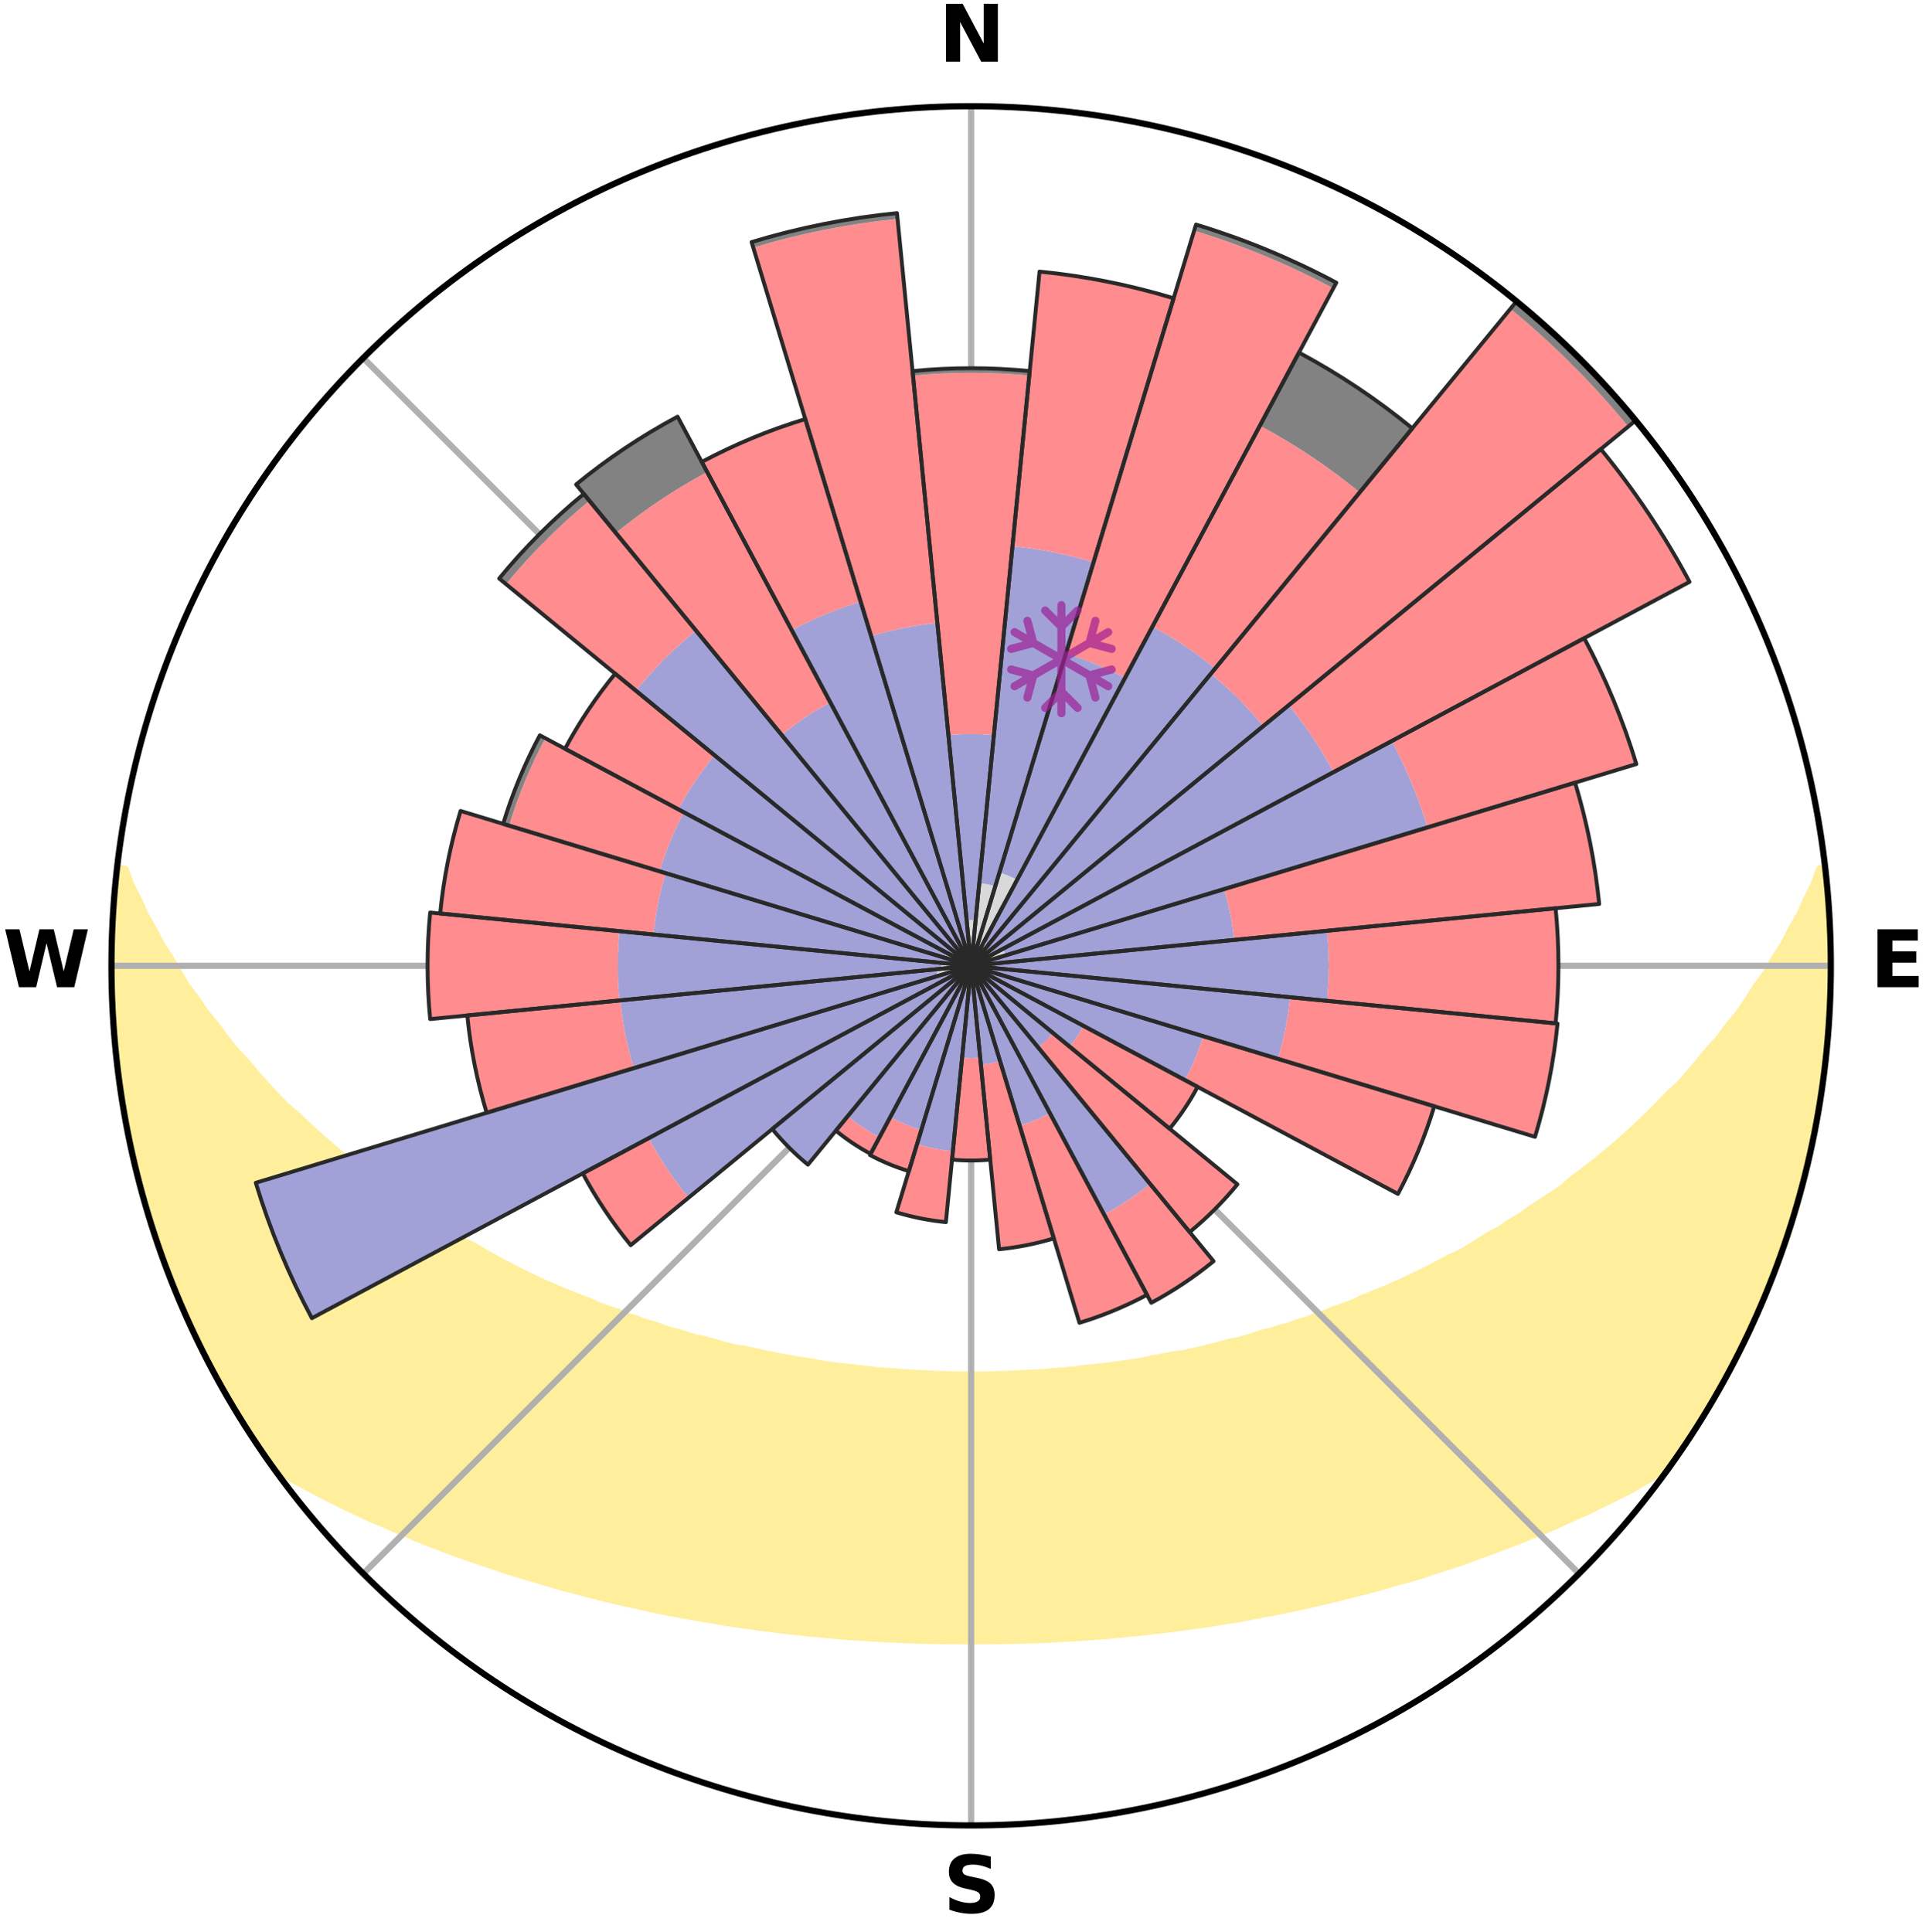 <?xml version="1.0" encoding="utf-8" standalone="no"?>
<!DOCTYPE svg PUBLIC "-//W3C//DTD SVG 1.1//EN"
  "http://www.w3.org/Graphics/SVG/1.1/DTD/svg11.dtd">
<svg xmlns:xlink="http://www.w3.org/1999/xlink" width="248.41pt" height="249.158pt" viewBox="0 0 248.41 249.158" xmlns="http://www.w3.org/2000/svg" version="1.1">
 <title>Ski Rose for Großarltal-Dorfgastein</title>
 <defs>
  <style type="text/css">*{stroke-linejoin: round; stroke-linecap: butt}</style>
 </defs>
 <g id="figure_1">
  <g id="patch_1">
   <path d="M 0 249.158 
L 248.41 249.158 
L 248.41 0 
L 0 0 
z
" style="fill: #ffffff"/>
  </g>
  <g id="axes_1">
   <g id="patch_2">
    <path d="M 236.135 124.579 
C 236.135 110.018 233.267 95.599 227.695 82.147 
C 222.122 68.695 213.955 56.471 203.659 46.175 
C 193.363 35.879 181.139 27.711 167.687 22.139 
C 154.235 16.567 139.815 13.699 125.255 13.699 
C 110.694 13.699 96.275 16.567 82.823 22.139 
C 69.371 27.711 57.147 35.879 46.851 46.175 
C 36.555 56.471 28.387 68.695 22.815 82.147 
C 17.243 95.599 14.375 110.018 14.375 124.579 
C 14.375 139.14 17.243 153.559 22.815 167.011 
C 28.387 180.463 36.555 192.687 46.851 202.983 
C 57.147 213.279 69.371 221.447 82.823 227.019 
C 96.275 232.591 110.694 235.459 125.255 235.459 
C 139.815 235.459 154.235 232.591 167.687 227.019 
C 181.139 221.447 193.363 213.279 203.659 202.983 
C 213.955 192.687 222.122 180.463 227.695 167.011 
C 233.267 153.559 236.135 139.14 236.135 124.579 
M 125.255 124.579 
C 125.255 124.579 125.255 124.579 125.255 124.579 
C 125.255 124.579 125.255 124.579 125.255 124.579 
C 125.255 124.579 125.255 124.579 125.255 124.579 
C 125.255 124.579 125.255 124.579 125.255 124.579 
C 125.255 124.579 125.255 124.579 125.255 124.579 
C 125.255 124.579 125.255 124.579 125.255 124.579 
C 125.255 124.579 125.255 124.579 125.255 124.579 
C 125.255 124.579 125.255 124.579 125.255 124.579 
C 125.255 124.579 125.255 124.579 125.255 124.579 
C 125.255 124.579 125.255 124.579 125.255 124.579 
C 125.255 124.579 125.255 124.579 125.255 124.579 
C 125.255 124.579 125.255 124.579 125.255 124.579 
C 125.255 124.579 125.255 124.579 125.255 124.579 
C 125.255 124.579 125.255 124.579 125.255 124.579 
C 125.255 124.579 125.255 124.579 125.255 124.579 
C 125.255 124.579 125.255 124.579 125.255 124.579 
z
" style="fill: #ffffff"/>
   </g>
   <g id="PolyCollection_1">
    <defs>
     <path id="me1c14ad9a1" d="M 235.264 -137.113 
L 234.728 -137.052 
L 234.001 -135.05 
L 233.008 -133.059 
L 232.149 -131.117 
L 231.038 -129.198 
L 230.085 -127.324 
L 228.886 -125.483 
L 227.856 -123.684 
L 226.586 -121.926 
L 225.49 -120.203 
L 224.364 -118.517 
L 223.004 -116.886 
L 221.824 -115.28 
L 220.414 -113.737 
L 219.186 -112.213 
L 217.936 -110.728 
L 216.665 -109.282 
L 215.173 -107.914 
L 213.867 -106.551 
L 212.543 -105.228 
L 211.204 -103.944 
L 209.851 -102.701 
L 208.486 -101.497 
L 207.109 -100.333 
L 205.723 -99.208 
L 204.327 -98.122 
L 202.924 -97.075 
L 201.698 -95.998 
L 200.281 -95.025 
L 198.861 -94.091 
L 197.438 -93.193 
L 196.186 -92.254 
L 194.758 -91.428 
L 193.498 -90.554 
L 192.07 -89.797 
L 190.807 -88.987 
L 189.541 -88.208 
L 188.273 -87.458 
L 186.854 -86.831 
L 185.59 -86.141 
L 184.327 -85.48 
L 183.066 -84.846 
L 181.808 -84.24 
L 180.553 -83.66 
L 179.303 -83.107 
L 178.057 -82.578 
L 176.817 -82.075 
L 175.582 -81.595 
L 174.472 -81.036 
L 173.248 -80.602 
L 172.031 -80.19 
L 170.929 -79.695 
L 169.726 -79.325 
L 168.631 -78.87 
L 167.443 -78.539 
L 166.356 -78.123 
L 165.184 -77.828 
L 164.107 -77.447 
L 162.953 -77.186 
L 161.887 -76.839 
L 160.825 -76.509 
L 159.767 -76.194 
L 158.648 -75.992 
L 157.603 -75.707 
L 156.562 -75.436 
L 155.527 -75.179 
L 154.497 -74.935 
L 153.473 -74.704 
L 152.453 -74.486 
L 151.395 -74.364 
L 150.389 -74.167 
L 149.389 -73.981 
L 148.394 -73.805 
L 147.437 -73.563 
L 146.45 -73.41 
L 145.468 -73.265 
L 144.491 -73.129 
L 143.519 -73.002 
L 142.552 -72.883 
L 141.59 -72.771 
L 140.632 -72.667 
L 139.679 -72.569 
L 138.742 -72.428 
L 137.795 -72.347 
L 136.851 -72.271 
L 135.911 -72.202 
L 134.981 -72.101 
L 134.046 -72.046 
L 133.114 -71.995 
L 132.184 -71.95 
L 131.256 -71.909 
L 130.332 -71.854 
L 129.407 -71.826 
L 128.483 -71.802 
L 127.56 -71.774 
L 126.638 -71.763 
L 125.716 -71.756 
L 124.794 -71.756 
L 123.872 -71.765 
L 122.95 -71.785 
L 122.027 -71.806 
L 121.104 -71.831 
L 120.179 -71.861 
L 119.255 -71.917 
L 118.327 -71.959 
L 117.398 -72.006 
L 116.466 -72.057 
L 115.538 -72.15 
L 114.601 -72.216 
L 113.662 -72.287 
L 112.719 -72.363 
L 111.772 -72.446 
L 110.836 -72.588 
L 109.884 -72.686 
L 108.926 -72.792 
L 107.965 -72.905 
L 106.999 -73.025 
L 106.028 -73.154 
L 105.079 -73.361 
L 104.101 -73.509 
L 103.117 -73.666 
L 102.129 -73.833 
L 101.135 -74.01 
L 100.135 -74.197 
L 99.131 -74.395 
L 98.121 -74.604 
L 97.106 -74.825 
L 96.085 -75.059 
L 95.003 -75.213 
L 93.969 -75.471 
L 92.931 -75.742 
L 91.887 -76.028 
L 90.838 -76.329 
L 89.712 -76.546 
L 88.652 -76.877 
L 87.587 -77.224 
L 86.434 -77.486 
L 85.359 -77.867 
L 84.28 -78.265 
L 83.103 -78.579 
L 82.015 -79.014 
L 80.823 -79.365 
L 79.727 -79.839 
L 78.521 -80.23 
L 77.307 -80.643 
L 76.201 -81.18 
L 74.975 -81.636 
L 73.743 -82.116 
L 72.504 -82.619 
L 71.26 -83.148 
L 70.012 -83.701 
L 68.759 -84.281 
L 67.502 -84.887 
L 66.243 -85.52 
L 64.982 -86.181 
L 63.72 -86.87 
L 62.457 -87.588 
L 61.195 -88.336 
L 59.773 -89.025 
L 58.511 -89.835 
L 57.252 -90.674 
L 55.828 -91.464 
L 54.575 -92.368 
L 53.152 -93.228 
L 51.731 -94.125 
L 50.493 -95.13 
L 49.081 -96.099 
L 47.674 -97.106 
L 46.274 -98.152 
L 45.07 -99.297 
L 43.687 -100.418 
L 42.315 -101.578 
L 40.953 -102.777 
L 39.605 -104.016 
L 38.27 -105.295 
L 36.75 -106.573 
L 35.445 -107.934 
L 34.159 -109.335 
L 32.891 -110.775 
L 31.644 -112.255 
L 30.215 -113.751 
L 29.012 -115.312 
L 27.835 -116.912 
L 26.478 -118.538 
L 25.355 -120.217 
L 24.055 -121.929 
L 22.993 -123.687 
L 21.964 -125.48 
L 20.766 -127.315 
L 19.812 -129.183 
L 18.7 -131.096 
L 17.837 -133.033 
L 16.837 -135.018 
L 16.1 -137.016 
L 15.132 -137.126 
L 15.132 -137.126 
L 14.966 -135.199 
L 14.727 -133.278 
L 14.626 -131.345 
L 14.558 -129.412 
L 14.418 -127.481 
L 14.416 -125.546 
L 14.446 -123.612 
L 14.507 -121.679 
L 14.499 -119.743 
L 14.625 -117.813 
L 14.782 -115.885 
L 14.969 -113.96 
L 15.091 -112.028 
L 15.341 -110.109 
L 15.62 -108.194 
L 15.929 -106.284 
L 16.267 -104.379 
L 16.636 -102.48 
L 17.121 -100.606 
L 17.469 -98.702 
L 17.931 -96.823 
L 18.422 -94.952 
L 18.943 -93.088 
L 19.568 -91.256 
L 20.149 -89.411 
L 20.76 -87.576 
L 21.403 -85.75 
L 22.163 -83.97 
L 22.867 -82.169 
L 23.603 -80.38 
L 24.371 -78.604 
L 25.237 -76.873 
L 26.072 -75.128 
L 26.942 -73.401 
L 27.846 -71.691 
L 28.796 -70.005 
L 29.726 -68.308 
L 30.754 -66.669 
L 31.744 -65.006 
L 32.795 -63.381 
L 33.877 -61.777 
L 34.992 -60.195 
L 36.657 -59.02 
L 38.47 -57.987 
L 40.3 -57.003 
L 42.146 -56.07 
L 43.939 -55.129 
L 45.792 -54.277 
L 47.591 -53.413 
L 49.447 -52.64 
L 51.243 -51.848 
L 53.037 -51.089 
L 54.827 -50.363 
L 56.612 -49.669 
L 58.392 -49.005 
L 60.166 -48.37 
L 61.934 -47.764 
L 63.694 -47.186 
L 65.405 -46.582 
L 67.151 -46.057 
L 68.889 -45.557 
L 70.585 -45.034 
L 72.272 -44.531 
L 73.985 -44.102 
L 75.662 -43.65 
L 77.328 -43.215 
L 78.991 -42.808 
L 80.643 -42.415 
L 82.313 -42.089 
L 83.931 -41.695 
L 85.565 -41.367 
L 87.189 -41.051 
L 88.809 -40.759 
L 90.419 -40.477 
L 92.024 -40.218 
L 93.608 -39.936 
L 95.198 -39.702 
L 96.784 -39.49 
L 98.353 -39.257 
L 99.925 -39.067 
L 101.484 -38.865 
L 103.047 -38.709 
L 104.598 -38.536 
L 106.149 -38.398 
L 107.692 -38.253 
L 109.231 -38.122 
L 110.771 -38.027 
L 112.304 -37.923 
L 113.834 -37.831 
L 115.363 -37.762 
L 116.889 -37.695 
L 118.413 -37.641 
L 119.935 -37.599 
L 121.456 -37.58 
L 122.976 -37.561 
L 124.495 -37.554 
L 126.014 -37.553 
L 127.534 -37.559 
L 129.053 -37.577 
L 130.574 -37.607 
L 132.096 -37.649 
L 133.621 -37.689 
L 135.147 -37.755 
L 136.675 -37.834 
L 138.207 -37.915 
L 139.74 -38.019 
L 141.276 -38.136 
L 142.82 -38.242 
L 144.363 -38.386 
L 145.91 -38.544 
L 147.466 -38.696 
L 149.021 -38.883 
L 150.589 -39.052 
L 152.153 -39.269 
L 153.731 -39.474 
L 155.317 -39.685 
L 156.896 -39.95 
L 158.493 -40.2 
L 160.099 -40.458 
L 161.694 -40.775 
L 163.31 -41.075 
L 164.937 -41.384 
L 166.567 -41.72 
L 168.208 -42.067 
L 169.853 -42.44 
L 171.508 -42.827 
L 173.166 -43.241 
L 174.836 -43.67 
L 176.54 -44.078 
L 178.22 -44.558 
L 179.91 -45.055 
L 181.639 -45.531 
L 183.377 -46.031 
L 185.083 -46.61 
L 186.836 -47.161 
L 188.597 -47.739 
L 190.324 -48.393 
L 192.097 -49.028 
L 193.876 -49.692 
L 195.661 -50.386 
L 197.45 -51.113 
L 199.293 -51.822 
L 201.09 -52.614 
L 202.889 -53.441 
L 204.747 -54.251 
L 206.544 -55.152 
L 208.393 -56.045 
L 210.241 -56.978 
L 212.012 -58.008 
L 213.821 -59.044 
L 215.491 -60.214 
L 216.627 -61.781 
L 217.694 -63.395 
L 218.77 -65.004 
L 219.789 -66.649 
L 220.761 -68.322 
L 221.749 -69.985 
L 222.582 -71.735 
L 223.599 -73.384 
L 224.457 -75.119 
L 225.25 -76.884 
L 226.138 -78.604 
L 226.924 -80.372 
L 227.639 -82.17 
L 228.367 -83.962 
L 229.047 -85.773 
L 229.681 -87.6 
L 230.371 -89.408 
L 230.97 -91.247 
L 231.466 -93.118 
L 232.042 -94.964 
L 232.584 -96.822 
L 232.99 -98.714 
L 233.484 -100.585 
L 233.765 -102.502 
L 234.176 -104.392 
L 234.529 -106.293 
L 234.863 -108.198 
L 235.156 -110.11 
L 235.402 -112.029 
L 235.62 -113.952 
L 235.622 -115.893 
L 235.764 -117.82 
L 235.869 -119.75 
L 235.937 -121.681 
L 235.971 -123.613 
L 235.971 -125.545 
L 235.936 -127.477 
L 235.867 -129.409 
L 235.765 -131.338 
L 235.63 -133.266 
L 235.463 -135.191 
L 235.264 -137.113 
z
" style="stroke: #ffee9c"/>
    </defs>
    <g clip-path="url(#pdbd92b8368)">
     <use xlink:href="#me1c14ad9a1" x="0" y="249.158" style="fill: #ffee9c; stroke: #ffee9c"/>
    </g>
   </g>
   <g id="matplotlib.axis_1">
    <g id="xtick_1">
     <g id="line2d_1">
      <path d="M 125.255 124.579 
L 125.255 13.699 
" clip-path="url(#pdbd92b8368)" style="fill: none; stroke: #b0b0b0; stroke-width: 0.8; stroke-linecap: square"/>
     </g>
     <g id="text_1">
      <!-- N -->
      <g transform="translate(121.07 7.958) scale(0.1 -0.1)">
       <defs>
        <path id="DejaVuSans-Bold-4e" d="M 588 4666 
L 1931 4666 
L 3628 1466 
L 3628 4666 
L 4769 4666 
L 4769 0 
L 3425 0 
L 1728 3200 
L 1728 0 
L 588 0 
L 588 4666 
z
" transform="scale(0.016)"/>
       </defs>
       <use xlink:href="#DejaVuSans-Bold-4e"/>
      </g>
     </g>
    </g>
    <g id="xtick_2">
     <g id="line2d_2">
      <path d="M 125.255 124.579 
L 203.659 46.175 
" clip-path="url(#pdbd92b8368)" style="fill: none; stroke: #b0b0b0; stroke-width: 0.8; stroke-linecap: square"/>
     </g>
    </g>
    <g id="xtick_3">
     <g id="line2d_3">
      <path d="M 125.255 124.579 
L 236.135 124.579 
" clip-path="url(#pdbd92b8368)" style="fill: none; stroke: #b0b0b0; stroke-width: 0.8; stroke-linecap: square"/>
     </g>
     <g id="text_2">
      <!-- E -->
      <g transform="translate(241.219 127.338) scale(0.1 -0.1)">
       <defs>
        <path id="DejaVuSans-Bold-45" d="M 588 4666 
L 3834 4666 
L 3834 3756 
L 1791 3756 
L 1791 2888 
L 3713 2888 
L 3713 1978 
L 1791 1978 
L 1791 909 
L 3903 909 
L 3903 0 
L 588 0 
L 588 4666 
z
" transform="scale(0.016)"/>
       </defs>
       <use xlink:href="#DejaVuSans-Bold-45"/>
      </g>
     </g>
    </g>
    <g id="xtick_4">
     <g id="line2d_4">
      <path d="M 125.255 124.579 
L 203.659 202.983 
" clip-path="url(#pdbd92b8368)" style="fill: none; stroke: #b0b0b0; stroke-width: 0.8; stroke-linecap: square"/>
     </g>
    </g>
    <g id="xtick_5">
     <g id="line2d_5">
      <path d="M 125.255 124.579 
L 125.255 235.459 
" clip-path="url(#pdbd92b8368)" style="fill: none; stroke: #b0b0b0; stroke-width: 0.8; stroke-linecap: square"/>
     </g>
     <g id="text_3">
      <!-- S -->
      <g transform="translate(121.654 246.718) scale(0.1 -0.1)">
       <defs>
        <path id="DejaVuSans-Bold-53" d="M 3834 4519 
L 3834 3531 
Q 3450 3703 3084 3790 
Q 2719 3878 2394 3878 
Q 1963 3878 1756 3759 
Q 1550 3641 1550 3391 
Q 1550 3203 1689 3098 
Q 1828 2994 2194 2919 
L 2706 2816 
Q 3484 2659 3812 2340 
Q 4141 2022 4141 1434 
Q 4141 663 3683 286 
Q 3225 -91 2284 -91 
Q 1841 -91 1394 -6 
Q 947 78 500 244 
L 500 1259 
Q 947 1022 1364 901 
Q 1781 781 2169 781 
Q 2563 781 2772 912 
Q 2981 1044 2981 1288 
Q 2981 1506 2839 1625 
Q 2697 1744 2272 1838 
L 1806 1941 
Q 1106 2091 782 2419 
Q 459 2747 459 3303 
Q 459 4000 909 4375 
Q 1359 4750 2203 4750 
Q 2588 4750 2994 4692 
Q 3400 4634 3834 4519 
z
" transform="scale(0.016)"/>
       </defs>
       <use xlink:href="#DejaVuSans-Bold-53"/>
      </g>
     </g>
    </g>
    <g id="xtick_6">
     <g id="line2d_6">
      <path d="M 125.255 124.579 
L 46.851 202.983 
" clip-path="url(#pdbd92b8368)" style="fill: none; stroke: #b0b0b0; stroke-width: 0.8; stroke-linecap: square"/>
     </g>
    </g>
    <g id="xtick_7">
     <g id="line2d_7">
      <path d="M 125.255 124.579 
L 14.375 124.579 
" clip-path="url(#pdbd92b8368)" style="fill: none; stroke: #b0b0b0; stroke-width: 0.8; stroke-linecap: square"/>
     </g>
     <g id="text_4">
      <!-- W -->
      <g transform="translate(0.36 127.338) scale(0.1 -0.1)">
       <defs>
        <path id="DejaVuSans-Bold-57" d="M 191 4666 
L 1344 4666 
L 2150 1275 
L 2950 4666 
L 4109 4666 
L 4909 1275 
L 5716 4666 
L 6859 4666 
L 5759 0 
L 4372 0 
L 3525 3547 
L 2688 0 
L 1300 0 
L 191 4666 
z
" transform="scale(0.016)"/>
       </defs>
       <use xlink:href="#DejaVuSans-Bold-57"/>
      </g>
     </g>
    </g>
    <g id="xtick_8">
     <g id="line2d_8">
      <path d="M 125.255 124.579 
L 46.851 46.175 
" clip-path="url(#pdbd92b8368)" style="fill: none; stroke: #b0b0b0; stroke-width: 0.8; stroke-linecap: square"/>
     </g>
    </g>
   </g>
   <g id="matplotlib.axis_2"/>
   <g id="patch_3">
    <path d="M 125.255 124.579 
C 125.255 124.579 125.255 124.579 125.255 124.579 
C 125.255 124.579 125.255 124.579 125.255 124.579 
L 125.836 118.681 
C 125.643 118.662 125.449 118.652 125.255 118.652 
C 125.061 118.652 124.867 118.662 124.674 118.681 
z
" clip-path="url(#pdbd92b8368)" style="fill: #d9d9d9"/>
   </g>
   <g id="patch_4">
    <path d="M 125.255 124.579 
C 125.255 124.579 125.255 124.579 125.255 124.579 
C 125.255 124.579 125.255 124.579 125.255 124.579 
L 128.366 114.324 
C 128.03 114.222 127.689 114.137 127.345 114.069 
C 127.001 114 126.654 113.949 126.305 113.914 
z
" clip-path="url(#pdbd92b8368)" style="fill: #d9d9d9"/>
   </g>
   <g id="patch_5">
    <path d="M 125.255 124.579 
C 125.255 124.579 125.255 124.579 125.255 124.579 
C 125.255 124.579 125.255 124.579 125.255 124.579 
L 131.182 113.491 
C 130.819 113.297 130.446 113.121 130.066 112.963 
C 129.686 112.806 129.298 112.667 128.904 112.548 
z
" clip-path="url(#pdbd92b8368)" style="fill: #d9d9d9"/>
   </g>
   <g id="patch_6">
    <path d="M 125.255 124.579 
C 125.255 124.579 125.255 124.579 125.255 124.579 
C 125.255 124.579 125.255 124.579 125.255 124.579 
L 127.467 121.884 
C 127.379 121.811 127.287 121.743 127.192 121.68 
C 127.097 121.616 126.999 121.558 126.899 121.504 
z
" clip-path="url(#pdbd92b8368)" style="fill: #d9d9d9"/>
   </g>
   <g id="patch_7">
    <path d="M 125.255 124.579 
C 125.255 124.579 125.255 124.579 125.255 124.579 
C 125.255 124.579 125.255 124.579 125.255 124.579 
L 127.264 122.93 
C 127.21 122.864 127.153 122.801 127.093 122.741 
C 127.033 122.681 126.969 122.624 126.904 122.57 
z
" clip-path="url(#pdbd92b8368)" style="fill: #d9d9d9"/>
   </g>
   <g id="patch_8">
    <path d="M 125.255 124.579 
C 125.255 124.579 125.255 124.579 125.255 124.579 
C 125.255 124.579 125.255 124.579 125.255 124.579 
L 125.255 124.579 
C 125.255 124.579 125.255 124.579 125.255 124.579 
C 125.255 124.579 125.255 124.579 125.255 124.579 
z
" clip-path="url(#pdbd92b8368)" style="fill: #d9d9d9"/>
   </g>
   <g id="patch_9">
    <path d="M 125.255 124.579 
C 125.255 124.579 125.255 124.579 125.255 124.579 
C 125.255 124.579 125.255 124.579 125.255 124.579 
L 129.704 123.229 
C 129.66 123.084 129.609 122.94 129.55 122.8 
C 129.492 122.659 129.427 122.522 129.355 122.387 
z
" clip-path="url(#pdbd92b8368)" style="fill: #d9d9d9"/>
   </g>
   <g id="patch_10">
    <path d="M 125.255 124.579 
C 125.255 124.579 125.255 124.579 125.255 124.579 
C 125.255 124.579 125.255 124.579 125.255 124.579 
L 128.315 124.278 
C 128.305 124.177 128.291 124.078 128.271 123.979 
C 128.251 123.88 128.227 123.783 128.198 123.686 
z
" clip-path="url(#pdbd92b8368)" style="fill: #d9d9d9"/>
   </g>
   <g id="patch_11">
    <path d="M 125.255 124.579 
C 125.255 124.579 125.255 124.579 125.255 124.579 
C 125.255 124.579 125.255 124.579 125.255 124.579 
L 125.255 124.579 
C 125.255 124.579 125.255 124.579 125.255 124.579 
C 125.255 124.579 125.255 124.579 125.255 124.579 
z
" clip-path="url(#pdbd92b8368)" style="fill: #d9d9d9"/>
   </g>
   <g id="patch_12">
    <path d="M 125.255 124.579 
C 125.255 124.579 125.255 124.579 125.255 124.579 
C 125.255 124.579 125.255 124.579 125.255 124.579 
L 127.181 125.163 
C 127.201 125.1 127.217 125.036 127.229 124.972 
C 127.242 124.907 127.252 124.842 127.258 124.776 
z
" clip-path="url(#pdbd92b8368)" style="fill: #d9d9d9"/>
   </g>
   <g id="patch_13">
    <path d="M 125.255 124.579 
C 125.255 124.579 125.255 124.579 125.255 124.579 
C 125.255 124.579 125.255 124.579 125.255 124.579 
L 125.255 124.579 
C 125.255 124.579 125.255 124.579 125.255 124.579 
C 125.255 124.579 125.255 124.579 125.255 124.579 
z
" clip-path="url(#pdbd92b8368)" style="fill: #d9d9d9"/>
   </g>
   <g id="patch_14">
    <path d="M 125.255 124.579 
C 125.255 124.579 125.255 124.579 125.255 124.579 
C 125.255 124.579 125.255 124.579 125.255 124.579 
L 125.255 124.579 
C 125.255 124.579 125.255 124.579 125.255 124.579 
C 125.255 124.579 125.255 124.579 125.255 124.579 
z
" clip-path="url(#pdbd92b8368)" style="fill: #d9d9d9"/>
   </g>
   <g id="patch_15">
    <path d="M 125.255 124.579 
C 125.255 124.579 125.255 124.579 125.255 124.579 
C 125.255 124.579 125.255 124.579 125.255 124.579 
L 125.255 124.579 
C 125.255 124.579 125.255 124.579 125.255 124.579 
C 125.255 124.579 125.255 124.579 125.255 124.579 
z
" clip-path="url(#pdbd92b8368)" style="fill: #d9d9d9"/>
   </g>
   <g id="patch_16">
    <path d="M 125.255 124.579 
C 125.255 124.579 125.255 124.579 125.255 124.579 
C 125.255 124.579 125.255 124.579 125.255 124.579 
L 125.255 124.579 
C 125.255 124.579 125.255 124.579 125.255 124.579 
C 125.255 124.579 125.255 124.579 125.255 124.579 
z
" clip-path="url(#pdbd92b8368)" style="fill: #d9d9d9"/>
   </g>
   <g id="patch_17">
    <path d="M 125.255 124.579 
C 125.255 124.579 125.255 124.579 125.255 124.579 
C 125.255 124.579 125.255 124.579 125.255 124.579 
L 125.255 124.579 
C 125.255 124.579 125.255 124.579 125.255 124.579 
C 125.255 124.579 125.255 124.579 125.255 124.579 
z
" clip-path="url(#pdbd92b8368)" style="fill: #d9d9d9"/>
   </g>
   <g id="patch_18">
    <path d="M 125.255 124.579 
C 125.255 124.579 125.255 124.579 125.255 124.579 
C 125.255 124.579 125.255 124.579 125.255 124.579 
L 125.255 124.579 
C 125.255 124.579 125.255 124.579 125.255 124.579 
C 125.255 124.579 125.255 124.579 125.255 124.579 
z
" clip-path="url(#pdbd92b8368)" style="fill: #d9d9d9"/>
   </g>
   <g id="patch_19">
    <path d="M 125.255 124.579 
C 125.255 124.579 125.255 124.579 125.255 124.579 
C 125.255 124.579 125.255 124.579 125.255 124.579 
L 125.255 124.579 
C 125.255 124.579 125.255 124.579 125.255 124.579 
C 125.255 124.579 125.255 124.579 125.255 124.579 
z
" clip-path="url(#pdbd92b8368)" style="fill: #d9d9d9"/>
   </g>
   <g id="patch_20">
    <path d="M 125.255 124.579 
C 125.255 124.579 125.255 124.579 125.255 124.579 
C 125.255 124.579 125.255 124.579 125.255 124.579 
L 125.255 124.579 
C 125.255 124.579 125.255 124.579 125.255 124.579 
C 125.255 124.579 125.255 124.579 125.255 124.579 
z
" clip-path="url(#pdbd92b8368)" style="fill: #d9d9d9"/>
   </g>
   <g id="patch_21">
    <path d="M 125.255 124.579 
C 125.255 124.579 125.255 124.579 125.255 124.579 
C 125.255 124.579 125.255 124.579 125.255 124.579 
L 125.255 124.579 
C 125.255 124.579 125.255 124.579 125.255 124.579 
C 125.255 124.579 125.255 124.579 125.255 124.579 
z
" clip-path="url(#pdbd92b8368)" style="fill: #d9d9d9"/>
   </g>
   <g id="patch_22">
    <path d="M 125.255 124.579 
C 125.255 124.579 125.255 124.579 125.255 124.579 
C 125.255 124.579 125.255 124.579 125.255 124.579 
L 125.255 124.579 
C 125.255 124.579 125.255 124.579 125.255 124.579 
C 125.255 124.579 125.255 124.579 125.255 124.579 
z
" clip-path="url(#pdbd92b8368)" style="fill: #d9d9d9"/>
   </g>
   <g id="patch_23">
    <path d="M 125.255 124.579 
C 125.255 124.579 125.255 124.579 125.255 124.579 
C 125.255 124.579 125.255 124.579 125.255 124.579 
L 125.255 124.579 
C 125.255 124.579 125.255 124.579 125.255 124.579 
C 125.255 124.579 125.255 124.579 125.255 124.579 
z
" clip-path="url(#pdbd92b8368)" style="fill: #d9d9d9"/>
   </g>
   <g id="patch_24">
    <path d="M 125.255 124.579 
C 125.255 124.579 125.255 124.579 125.255 124.579 
C 125.255 124.579 125.255 124.579 125.255 124.579 
L 125.255 124.579 
C 125.255 124.579 125.255 124.579 125.255 124.579 
C 125.255 124.579 125.255 124.579 125.255 124.579 
z
" clip-path="url(#pdbd92b8368)" style="fill: #d9d9d9"/>
   </g>
   <g id="patch_25">
    <path d="M 125.255 124.579 
C 125.255 124.579 125.255 124.579 125.255 124.579 
C 125.255 124.579 125.255 124.579 125.255 124.579 
L 125.255 124.579 
C 125.255 124.579 125.255 124.579 125.255 124.579 
C 125.255 124.579 125.255 124.579 125.255 124.579 
z
" clip-path="url(#pdbd92b8368)" style="fill: #d9d9d9"/>
   </g>
   <g id="patch_26">
    <path d="M 125.255 124.579 
C 125.255 124.579 125.255 124.579 125.255 124.579 
C 125.255 124.579 125.255 124.579 125.255 124.579 
L 120.775 125.02 
C 120.789 125.167 120.811 125.313 120.84 125.457 
C 120.868 125.602 120.904 125.745 120.947 125.886 
z
" clip-path="url(#pdbd92b8368)" style="fill: #d9d9d9"/>
   </g>
   <g id="patch_27">
    <path d="M 125.255 124.579 
C 125.255 124.579 125.255 124.579 125.255 124.579 
C 125.255 124.579 125.255 124.579 125.255 124.579 
L 121.418 124.201 
C 121.406 124.327 121.4 124.453 121.4 124.579 
C 121.4 124.705 121.406 124.831 121.418 124.957 
z
" clip-path="url(#pdbd92b8368)" style="fill: #d9d9d9"/>
   </g>
   <g id="patch_28">
    <path d="M 125.255 124.579 
C 125.255 124.579 125.255 124.579 125.255 124.579 
C 125.255 124.579 125.255 124.579 125.255 124.579 
L 125.255 124.579 
C 125.255 124.579 125.255 124.579 125.255 124.579 
C 125.255 124.579 125.255 124.579 125.255 124.579 
z
" clip-path="url(#pdbd92b8368)" style="fill: #d9d9d9"/>
   </g>
   <g id="patch_29">
    <path d="M 125.255 124.579 
C 125.255 124.579 125.255 124.579 125.255 124.579 
C 125.255 124.579 125.255 124.579 125.255 124.579 
L 125.255 124.579 
C 125.255 124.579 125.255 124.579 125.255 124.579 
C 125.255 124.579 125.255 124.579 125.255 124.579 
z
" clip-path="url(#pdbd92b8368)" style="fill: #d9d9d9"/>
   </g>
   <g id="patch_30">
    <path d="M 125.255 124.579 
C 125.255 124.579 125.255 124.579 125.255 124.579 
C 125.255 124.579 125.255 124.579 125.255 124.579 
L 125.255 124.579 
C 125.255 124.579 125.255 124.579 125.255 124.579 
C 125.255 124.579 125.255 124.579 125.255 124.579 
z
" clip-path="url(#pdbd92b8368)" style="fill: #d9d9d9"/>
   </g>
   <g id="patch_31">
    <path d="M 125.255 124.579 
C 125.255 124.579 125.255 124.579 125.255 124.579 
C 125.255 124.579 125.255 124.579 125.255 124.579 
L 125.255 124.579 
C 125.255 124.579 125.255 124.579 125.255 124.579 
C 125.255 124.579 125.255 124.579 125.255 124.579 
z
" clip-path="url(#pdbd92b8368)" style="fill: #d9d9d9"/>
   </g>
   <g id="patch_32">
    <path d="M 125.255 124.579 
C 125.255 124.579 125.255 124.579 125.255 124.579 
C 125.255 124.579 125.255 124.579 125.255 124.579 
L 125.255 124.579 
C 125.255 124.579 125.255 124.579 125.255 124.579 
C 125.255 124.579 125.255 124.579 125.255 124.579 
z
" clip-path="url(#pdbd92b8368)" style="fill: #d9d9d9"/>
   </g>
   <g id="patch_33">
    <path d="M 125.255 124.579 
C 125.255 124.579 125.255 124.579 125.255 124.579 
C 125.255 124.579 125.255 124.579 125.255 124.579 
L 125.255 124.579 
C 125.255 124.579 125.255 124.579 125.255 124.579 
C 125.255 124.579 125.255 124.579 125.255 124.579 
z
" clip-path="url(#pdbd92b8368)" style="fill: #d9d9d9"/>
   </g>
   <g id="patch_34">
    <path d="M 125.255 124.579 
C 125.255 124.579 125.255 124.579 125.255 124.579 
C 125.255 124.579 125.255 124.579 125.255 124.579 
L 125.255 124.579 
C 125.255 124.579 125.255 124.579 125.255 124.579 
C 125.255 124.579 125.255 124.579 125.255 124.579 
z
" clip-path="url(#pdbd92b8368)" style="fill: #d9d9d9"/>
   </g>
   <g id="patch_35">
    <path d="M 124.674 118.681 
C 124.867 118.662 125.061 118.652 125.255 118.652 
C 125.449 118.652 125.643 118.662 125.836 118.681 
L 128.186 94.817 
C 127.212 94.721 126.234 94.673 125.255 94.673 
C 124.276 94.673 123.298 94.721 122.324 94.817 
z
" clip-path="url(#pdbd92b8368)" style="fill: #a1a1d8"/>
   </g>
   <g id="patch_36">
    <path d="M 126.305 113.914 
C 126.654 113.949 127.001 114 127.345 114.069 
C 127.689 114.137 128.03 114.222 128.366 114.324 
L 141.045 72.527 
C 139.341 72.01 137.613 71.577 135.867 71.23 
C 134.12 70.882 132.358 70.621 130.586 70.447 
z
" clip-path="url(#pdbd92b8368)" style="fill: #a1a1d8"/>
   </g>
   <g id="patch_37">
    <path d="M 128.904 112.548 
C 129.298 112.667 129.686 112.806 130.066 112.963 
C 130.446 113.121 130.819 113.297 131.182 113.491 
L 145.101 87.449 
C 143.886 86.799 142.64 86.21 141.366 85.682 
C 140.093 85.155 138.795 84.69 137.476 84.29 
z
" clip-path="url(#pdbd92b8368)" style="fill: #a1a1d8"/>
   </g>
   <g id="patch_38">
    <path d="M 126.899 121.504 
C 126.999 121.558 127.097 121.616 127.192 121.68 
C 127.287 121.743 127.379 121.811 127.467 121.884 
L 156.73 86.227 
C 155.474 85.196 154.169 84.229 152.819 83.326 
C 151.469 82.424 150.075 81.589 148.643 80.823 
z
" clip-path="url(#pdbd92b8368)" style="fill: #a1a1d8"/>
   </g>
   <g id="patch_39">
    <path d="M 126.904 122.57 
C 126.969 122.624 127.033 122.681 127.093 122.741 
C 127.153 122.801 127.21 122.864 127.264 122.93 
L 162.928 93.662 
C 161.916 92.429 160.844 91.246 159.716 90.118 
C 158.588 88.99 157.405 87.918 156.172 86.906 
z
" clip-path="url(#pdbd92b8368)" style="fill: #a1a1d8"/>
   </g>
   <g id="patch_40">
    <path d="M 125.255 124.579 
C 125.255 124.579 125.255 124.579 125.255 124.579 
C 125.255 124.579 125.255 124.579 125.255 124.579 
L 171.995 99.596 
C 171.177 98.066 170.285 96.577 169.321 95.135 
C 168.357 93.693 167.323 92.298 166.223 90.957 
z
" clip-path="url(#pdbd92b8368)" style="fill: #a1a1d8"/>
   </g>
   <g id="patch_41">
    <path d="M 129.355 122.387 
C 129.427 122.522 129.492 122.659 129.55 122.8 
C 129.609 122.94 129.66 123.084 129.704 123.229 
L 184.122 106.722 
C 183.538 104.795 182.859 102.898 182.088 101.038 
C 181.318 99.178 180.456 97.356 179.507 95.581 
z
" clip-path="url(#pdbd92b8368)" style="fill: #a1a1d8"/>
   </g>
   <g id="patch_42">
    <path d="M 128.198 123.686 
C 128.227 123.783 128.251 123.88 128.271 123.979 
C 128.291 124.078 128.305 124.177 128.315 124.278 
L 159.177 121.238 
C 159.068 120.128 158.904 119.023 158.686 117.929 
C 158.469 116.835 158.197 115.752 157.874 114.684 
z
" clip-path="url(#pdbd92b8368)" style="fill: #a1a1d8"/>
   </g>
   <g id="patch_43">
    <path d="M 125.255 124.579 
C 125.255 124.579 125.255 124.579 125.255 124.579 
C 125.255 124.579 125.255 124.579 125.255 124.579 
L 171.162 129.1 
C 171.31 127.598 171.384 126.089 171.384 124.579 
C 171.384 123.069 171.31 121.56 171.162 120.058 
z
" clip-path="url(#pdbd92b8368)" style="fill: #a1a1d8"/>
   </g>
   <g id="patch_44">
    <path d="M 127.258 124.776 
C 127.252 124.842 127.242 124.907 127.229 124.972 
C 127.217 125.036 127.201 125.1 127.181 125.163 
L 164.815 136.58 
C 165.208 135.285 165.537 133.971 165.801 132.644 
C 166.065 131.317 166.264 129.978 166.396 128.631 
z
" clip-path="url(#pdbd92b8368)" style="fill: #a1a1d8"/>
   </g>
   <g id="patch_45">
    <path d="M 125.255 124.579 
C 125.255 124.579 125.255 124.579 125.255 124.579 
C 125.255 124.579 125.255 124.579 125.255 124.579 
L 152.837 139.322 
C 153.32 138.419 153.758 137.493 154.149 136.548 
C 154.541 135.602 154.886 134.637 155.183 133.658 
z
" clip-path="url(#pdbd92b8368)" style="fill: #a1a1d8"/>
   </g>
   <g id="patch_46">
    <path d="M 125.255 124.579 
C 125.255 124.579 125.255 124.579 125.255 124.579 
C 125.255 124.579 125.255 124.579 125.255 124.579 
L 137.962 135.007 
C 138.303 134.591 138.624 134.159 138.922 133.711 
C 139.221 133.264 139.498 132.802 139.752 132.328 
z
" clip-path="url(#pdbd92b8368)" style="fill: #a1a1d8"/>
   </g>
   <g id="patch_47">
    <path d="M 125.255 124.579 
C 125.255 124.579 125.255 124.579 125.255 124.579 
C 125.255 124.579 125.255 124.579 125.255 124.579 
L 133.917 135.134 
C 134.263 134.851 134.594 134.55 134.91 134.234 
C 135.226 133.918 135.526 133.587 135.81 133.241 
z
" clip-path="url(#pdbd92b8368)" style="fill: #a1a1d8"/>
   </g>
   <g id="patch_48">
    <path d="M 125.255 124.579 
C 125.255 124.579 125.255 124.579 125.255 124.579 
C 125.255 124.579 125.255 124.579 125.255 124.579 
L 142.408 156.669 
C 143.458 156.108 144.48 155.495 145.47 154.834 
C 146.461 154.172 147.418 153.462 148.338 152.707 
z
" clip-path="url(#pdbd92b8368)" style="fill: #a1a1d8"/>
   </g>
   <g id="patch_49">
    <path d="M 125.255 124.579 
C 125.255 124.579 125.255 124.579 125.255 124.579 
C 125.255 124.579 125.255 124.579 125.255 124.579 
L 131.513 145.209 
C 132.188 145.004 132.853 144.766 133.505 144.496 
C 134.157 144.226 134.795 143.924 135.417 143.592 
z
" clip-path="url(#pdbd92b8368)" style="fill: #a1a1d8"/>
   </g>
   <g id="patch_50">
    <path d="M 125.255 124.579 
C 125.255 124.579 125.255 124.579 125.255 124.579 
C 125.255 124.579 125.255 124.579 125.255 124.579 
L 126.513 137.356 
C 126.931 137.314 127.347 137.253 127.76 137.171 
C 128.172 137.089 128.58 136.987 128.982 136.865 
z
" clip-path="url(#pdbd92b8368)" style="fill: #a1a1d8"/>
   </g>
   <g id="patch_51">
    <path d="M 125.255 124.579 
C 125.255 124.579 125.255 124.579 125.255 124.579 
C 125.255 124.579 125.255 124.579 125.255 124.579 
L 124.087 136.432 
C 124.475 136.47 124.865 136.489 125.255 136.489 
C 125.645 136.489 126.034 136.47 126.422 136.432 
z
" clip-path="url(#pdbd92b8368)" style="fill: #a1a1d8"/>
   </g>
   <g id="patch_52">
    <path d="M 125.255 124.579 
C 125.255 124.579 125.255 124.579 125.255 124.579 
C 125.255 124.579 125.255 124.579 125.255 124.579 
L 118.274 147.59 
C 119.028 147.819 119.792 148.01 120.564 148.164 
C 121.336 148.317 122.115 148.433 122.898 148.51 
z
" clip-path="url(#pdbd92b8368)" style="fill: #a1a1d8"/>
   </g>
   <g id="patch_53">
    <path d="M 125.255 124.579 
C 125.255 124.579 125.255 124.579 125.255 124.579 
C 125.255 124.579 125.255 124.579 125.255 124.579 
L 114.816 144.11 
C 115.455 144.451 116.11 144.761 116.78 145.039 
C 117.45 145.316 118.133 145.561 118.826 145.771 
z
" clip-path="url(#pdbd92b8368)" style="fill: #a1a1d8"/>
   </g>
   <g id="patch_54">
    <path d="M 125.255 124.579 
C 125.255 124.579 125.255 124.579 125.255 124.579 
C 125.255 124.579 125.255 124.579 125.255 124.579 
L 109.337 143.975 
C 109.972 144.496 110.632 144.986 111.315 145.442 
C 111.998 145.898 112.703 146.321 113.427 146.708 
z
" clip-path="url(#pdbd92b8368)" style="fill: #a1a1d8"/>
   </g>
   <g id="patch_55">
    <path d="M 125.255 124.579 
C 125.255 124.579 125.255 124.579 125.255 124.579 
C 125.255 124.579 125.255 124.579 125.255 124.579 
L 99.636 145.604 
C 100.324 146.443 101.053 147.247 101.82 148.014 
C 102.587 148.781 103.391 149.51 104.23 150.198 
z
" clip-path="url(#pdbd92b8368)" style="fill: #a1a1d8"/>
   </g>
   <g id="patch_56">
    <path d="M 125.255 124.579 
C 125.255 124.579 125.255 124.579 125.255 124.579 
C 125.255 124.579 125.255 124.579 125.255 124.579 
L 83.666 146.809 
C 84.394 148.17 85.188 149.495 86.045 150.778 
C 86.903 152.062 87.823 153.302 88.802 154.495 
z
" clip-path="url(#pdbd92b8368)" style="fill: #a1a1d8"/>
   </g>
   <g id="patch_57">
    <path d="M 125.255 124.579 
C 125.255 124.579 125.255 124.579 125.255 124.579 
C 125.255 124.579 125.255 124.579 125.255 124.579 
L 33.069 152.543 
C 33.984 155.561 35.047 158.531 36.254 161.444 
C 37.461 164.358 38.81 167.21 40.296 169.991 
z
" clip-path="url(#pdbd92b8368)" style="fill: #a1a1d8"/>
   </g>
   <g id="patch_58">
    <path d="M 120.947 125.886 
C 120.904 125.745 120.868 125.602 120.84 125.457 
C 120.811 125.313 120.789 125.167 120.775 125.02 
L 79.994 129.037 
C 80.14 130.518 80.358 131.992 80.649 133.452 
C 80.939 134.912 81.301 136.357 81.733 137.781 
z
" clip-path="url(#pdbd92b8368)" style="fill: #a1a1d8"/>
   </g>
   <g id="patch_59">
    <path d="M 121.418 124.957 
C 121.406 124.831 121.4 124.705 121.4 124.579 
C 121.4 124.453 121.406 124.327 121.418 124.201 
L 79.891 120.111 
C 79.744 121.596 79.671 123.087 79.671 124.579 
C 79.671 126.071 79.744 127.562 79.891 129.047 
z
" clip-path="url(#pdbd92b8368)" style="fill: #a1a1d8"/>
   </g>
   <g id="patch_60">
    <path d="M 125.255 124.579 
C 125.255 124.579 125.255 124.579 125.255 124.579 
C 125.255 124.579 125.255 124.579 125.255 124.579 
L 85.851 112.626 
C 85.46 113.916 85.132 115.224 84.869 116.546 
C 84.606 117.868 84.408 119.202 84.276 120.543 
z
" clip-path="url(#pdbd92b8368)" style="fill: #a1a1d8"/>
   </g>
   <g id="patch_61">
    <path d="M 125.255 124.579 
C 125.255 124.579 125.255 124.579 125.255 124.579 
C 125.255 124.579 125.255 124.579 125.255 124.579 
L 88.209 104.778 
C 87.561 105.99 86.973 107.234 86.447 108.504 
C 85.921 109.775 85.457 111.07 85.058 112.386 
z
" clip-path="url(#pdbd92b8368)" style="fill: #a1a1d8"/>
   </g>
   <g id="patch_62">
    <path d="M 125.255 124.579 
C 125.255 124.579 125.255 124.579 125.255 124.579 
C 125.255 124.579 125.255 124.579 125.255 124.579 
L 92.156 97.416 
C 91.267 98.499 90.432 99.626 89.653 100.791 
C 88.875 101.956 88.154 103.159 87.493 104.395 
z
" clip-path="url(#pdbd92b8368)" style="fill: #a1a1d8"/>
   </g>
   <g id="patch_63">
    <path d="M 125.255 124.579 
C 125.255 124.579 125.255 124.579 125.255 124.579 
C 125.255 124.579 125.255 124.579 125.255 124.579 
L 89.761 81.33 
C 88.345 82.491 86.988 83.722 85.693 85.017 
C 84.398 86.312 83.167 87.67 82.005 89.085 
z
" clip-path="url(#pdbd92b8368)" style="fill: #a1a1d8"/>
   </g>
   <g id="patch_64">
    <path d="M 125.255 124.579 
C 125.255 124.579 125.255 124.579 125.255 124.579 
C 125.255 124.579 125.255 124.579 125.255 124.579 
L 107.091 90.596 
C 105.978 91.191 104.896 91.839 103.847 92.54 
C 102.798 93.241 101.785 93.993 100.81 94.793 
z
" clip-path="url(#pdbd92b8368)" style="fill: #a1a1d8"/>
   </g>
   <g id="patch_65">
    <path d="M 125.255 124.579 
C 125.255 124.579 125.255 124.579 125.255 124.579 
C 125.255 124.579 125.255 124.579 125.255 124.579 
L 111.004 77.599 
C 109.466 78.065 107.952 78.607 106.467 79.222 
C 104.983 79.837 103.529 80.524 102.112 81.282 
z
" clip-path="url(#pdbd92b8368)" style="fill: #a1a1d8"/>
   </g>
   <g id="patch_66">
    <path d="M 125.255 124.579 
C 125.255 124.579 125.255 124.579 125.255 124.579 
C 125.255 124.579 125.255 124.579 125.255 124.579 
L 120.899 80.35 
C 119.451 80.492 118.011 80.706 116.584 80.99 
C 115.158 81.274 113.746 81.627 112.354 82.049 
z
" clip-path="url(#pdbd92b8368)" style="fill: #a1a1d8"/>
   </g>
   <g id="patch_67">
    <path d="M 122.324 94.817 
C 123.298 94.721 124.276 94.673 125.255 94.673 
C 126.234 94.673 127.212 94.721 128.186 94.817 
L 132.753 48.445 
C 130.261 48.199 127.759 48.076 125.255 48.076 
C 122.751 48.076 120.248 48.199 117.756 48.445 
z
" clip-path="url(#pdbd92b8368)" style="fill: #ff8c8e"/>
   </g>
   <g id="patch_68">
    <path d="M 130.586 70.447 
C 132.358 70.621 134.12 70.882 135.867 71.23 
C 137.613 71.577 139.341 72.01 141.045 72.527 
L 151.375 38.472 
C 148.557 37.617 145.698 36.901 142.809 36.326 
C 139.921 35.752 137.006 35.319 134.075 35.031 
z
" clip-path="url(#pdbd92b8368)" style="fill: #ff8c8e"/>
   </g>
   <g id="patch_69">
    <path d="M 137.476 84.29 
C 138.795 84.69 140.093 85.155 141.366 85.682 
C 142.64 86.21 143.886 86.799 145.101 87.449 
L 171.967 37.187 
C 169.106 35.658 166.172 34.271 163.176 33.03 
C 160.179 31.788 157.124 30.695 154.02 29.754 
z
" clip-path="url(#pdbd92b8368)" style="fill: #ff8c8e"/>
   </g>
   <g id="patch_70">
    <path d="M 148.643 80.823 
C 150.075 81.589 151.469 82.424 152.819 83.326 
C 154.169 84.229 155.474 85.196 156.73 86.227 
L 175.375 63.508 
C 173.376 61.867 171.298 60.326 169.148 58.889 
C 166.997 57.452 164.778 56.122 162.497 54.903 
z
" clip-path="url(#pdbd92b8368)" style="fill: #ff8c8e"/>
   </g>
   <g id="patch_71">
    <path d="M 156.172 86.906 
C 157.405 87.918 158.588 88.99 159.716 90.118 
C 160.844 91.246 161.916 92.429 162.928 93.662 
L 210.005 55.027 
C 207.728 52.253 205.317 49.592 202.779 47.054 
C 200.242 44.517 197.581 42.106 194.807 39.829 
z
" clip-path="url(#pdbd92b8368)" style="fill: #ff8c8e"/>
   </g>
   <g id="patch_72">
    <path d="M 166.223 90.957 
C 167.323 92.298 168.357 93.693 169.321 95.135 
C 170.285 96.577 171.177 98.066 171.995 99.596 
L 217.911 75.053 
C 216.29 72.021 214.521 69.069 212.61 66.21 
C 210.7 63.351 208.65 60.587 206.468 57.929 
z
" clip-path="url(#pdbd92b8368)" style="fill: #ff8c8e"/>
   </g>
   <g id="patch_73">
    <path d="M 179.507 95.581 
C 180.456 97.356 181.318 99.178 182.088 101.038 
C 182.859 102.898 183.538 104.795 184.122 106.722 
L 211.053 98.553 
C 210.201 95.744 209.211 92.98 208.088 90.268 
C 206.965 87.557 205.71 84.903 204.326 82.314 
z
" clip-path="url(#pdbd92b8368)" style="fill: #ff8c8e"/>
   </g>
   <g id="patch_74">
    <path d="M 157.874 114.684 
C 158.197 115.752 158.469 116.835 158.686 117.929 
C 158.904 119.023 159.068 120.128 159.177 121.238 
L 206.26 116.601 
C 205.999 113.949 205.607 111.312 205.088 108.699 
C 204.568 106.086 203.92 103.5 203.147 100.951 
z
" clip-path="url(#pdbd92b8368)" style="fill: #ff8c8e"/>
   </g>
   <g id="patch_75">
    <path d="M 171.162 120.058 
C 171.31 121.56 171.384 123.069 171.384 124.579 
C 171.384 126.089 171.31 127.598 171.162 129.1 
L 200.639 132.004 
C 200.882 129.536 201.003 127.058 201.003 124.579 
C 201.003 122.1 200.882 119.622 200.639 117.154 
z
" clip-path="url(#pdbd92b8368)" style="fill: #ff8c8e"/>
   </g>
   <g id="patch_76">
    <path d="M 166.396 128.631 
C 166.264 129.978 166.065 131.317 165.801 132.644 
C 165.537 133.971 165.208 135.285 164.815 136.58 
L 197.98 146.64 
C 198.702 144.26 199.307 141.845 199.792 139.405 
C 200.278 136.966 200.643 134.504 200.887 132.028 
z
" clip-path="url(#pdbd92b8368)" style="fill: #ff8c8e"/>
   </g>
   <g id="patch_77">
    <path d="M 155.183 133.658 
C 154.886 134.637 154.541 135.602 154.149 136.548 
C 153.758 137.493 153.32 138.419 152.837 139.322 
L 180.305 154.004 
C 181.268 152.202 182.142 150.354 182.924 148.467 
C 183.706 146.579 184.395 144.654 184.988 142.699 
z
" clip-path="url(#pdbd92b8368)" style="fill: #ff8c8e"/>
   </g>
   <g id="patch_78">
    <path d="M 139.752 132.328 
C 139.498 132.802 139.221 133.264 138.922 133.711 
C 138.624 134.159 138.303 134.591 137.962 135.007 
L 150.858 145.591 
C 151.546 144.753 152.192 143.882 152.794 142.98 
C 153.397 142.079 153.954 141.149 154.465 140.192 
z
" clip-path="url(#pdbd92b8368)" style="fill: #ff8c8e"/>
   </g>
   <g id="patch_79">
    <path d="M 135.81 133.241 
C 135.526 133.587 135.226 133.918 134.91 134.234 
C 134.594 134.55 134.263 134.851 133.917 135.134 
L 153.44 158.922 
C 154.564 158 155.642 157.023 156.67 155.994 
C 157.699 154.966 158.676 153.888 159.598 152.764 
z
" clip-path="url(#pdbd92b8368)" style="fill: #ff8c8e"/>
   </g>
   <g id="patch_80">
    <path d="M 148.338 152.707 
C 147.418 153.462 146.461 154.172 145.47 154.834 
C 144.48 155.495 143.458 156.108 142.408 156.669 
L 148.488 168.046 
C 149.911 167.285 151.296 166.455 152.637 165.559 
C 153.978 164.663 155.275 163.701 156.522 162.678 
z
" clip-path="url(#pdbd92b8368)" style="fill: #ff8c8e"/>
   </g>
   <g id="patch_81">
    <path d="M 135.417 143.592 
C 134.795 143.924 134.157 144.226 133.505 144.496 
C 132.853 144.766 132.188 145.004 131.513 145.209 
L 139.224 170.628 
C 140.731 170.171 142.215 169.64 143.67 169.037 
C 145.125 168.435 146.55 167.761 147.939 167.018 
z
" clip-path="url(#pdbd92b8368)" style="fill: #ff8c8e"/>
   </g>
   <g id="patch_82">
    <path d="M 128.982 136.865 
C 128.58 136.987 128.172 137.089 127.76 137.171 
C 127.347 137.253 126.931 137.314 126.513 137.356 
L 128.856 161.14 
C 130.052 161.022 131.243 160.846 132.422 160.611 
C 133.601 160.377 134.769 160.084 135.919 159.735 
z
" clip-path="url(#pdbd92b8368)" style="fill: #ff8c8e"/>
   </g>
   <g id="patch_83">
    <path d="M 126.422 136.432 
C 126.034 136.47 125.645 136.489 125.255 136.489 
C 124.865 136.489 124.475 136.47 124.087 136.432 
L 122.793 149.576 
C 123.611 149.657 124.433 149.697 125.255 149.697 
C 126.077 149.697 126.899 149.657 127.717 149.576 
z
" clip-path="url(#pdbd92b8368)" style="fill: #ff8c8e"/>
   </g>
   <g id="patch_84">
    <path d="M 122.898 148.51 
C 122.115 148.433 121.336 148.317 120.564 148.164 
C 119.792 148.01 119.028 147.819 118.274 147.59 
L 115.611 156.372 
C 116.651 156.688 117.707 156.952 118.773 157.164 
C 119.84 157.376 120.916 157.536 121.998 157.642 
z
" clip-path="url(#pdbd92b8368)" style="fill: #ff8c8e"/>
   </g>
   <g id="patch_85">
    <path d="M 118.826 145.771 
C 118.133 145.561 117.45 145.316 116.78 145.039 
C 116.11 144.761 115.455 144.451 114.816 144.11 
L 112.208 148.988 
C 113.007 149.415 113.826 149.803 114.663 150.15 
C 115.5 150.496 116.354 150.802 117.221 151.065 
z
" clip-path="url(#pdbd92b8368)" style="fill: #ff8c8e"/>
   </g>
   <g id="patch_86">
    <path d="M 113.427 146.708 
C 112.703 146.321 111.998 145.898 111.315 145.442 
C 110.632 144.986 109.972 144.496 109.337 143.975 
L 107.805 145.841 
C 108.501 146.413 109.225 146.949 109.973 147.449 
C 110.722 147.95 111.495 148.413 112.289 148.837 
z
" clip-path="url(#pdbd92b8368)" style="fill: #ff8c8e"/>
   </g>
   <g id="patch_87">
    <path d="M 104.23 150.198 
C 103.391 149.51 102.587 148.781 101.82 148.014 
C 101.053 147.247 100.324 146.443 99.636 145.604 
L 99.604 145.63 
C 100.293 146.47 101.023 147.275 101.791 148.043 
C 102.559 148.811 103.364 149.541 104.204 150.23 
z
" clip-path="url(#pdbd92b8368)" style="fill: #ff8c8e"/>
   </g>
   <g id="patch_88">
    <path d="M 88.802 154.495 
C 87.823 153.302 86.903 152.062 86.045 150.778 
C 85.188 149.495 84.394 148.17 83.666 146.809 
L 75.162 151.354 
C 76.038 152.994 76.994 154.59 78.027 156.136 
C 79.06 157.681 80.168 159.176 81.348 160.613 
z
" clip-path="url(#pdbd92b8368)" style="fill: #ff8c8e"/>
   </g>
   <g id="patch_89">
    <path d="M 40.296 169.991 
C 38.81 167.21 37.461 164.358 36.254 161.444 
C 35.047 158.531 33.984 155.561 33.069 152.543 
L 32.989 152.568 
C 33.905 155.588 34.968 158.561 36.176 161.477 
C 37.384 164.392 38.734 167.247 40.222 170.03 
z
" clip-path="url(#pdbd92b8368)" style="fill: #ff8c8e"/>
   </g>
   <g id="patch_90">
    <path d="M 81.733 137.781 
C 81.301 136.357 80.939 134.912 80.649 133.452 
C 80.358 131.992 80.14 130.518 79.994 129.037 
L 60.271 130.979 
C 60.481 133.106 60.794 135.222 61.211 137.318 
C 61.628 139.414 62.148 141.489 62.768 143.534 
z
" clip-path="url(#pdbd92b8368)" style="fill: #ff8c8e"/>
   </g>
   <g id="patch_91">
    <path d="M 79.891 129.047 
C 79.744 127.562 79.671 126.071 79.671 124.579 
C 79.671 123.087 79.744 121.596 79.891 120.111 
L 55.485 117.707 
C 55.26 119.991 55.147 122.284 55.147 124.579 
C 55.147 126.874 55.26 129.167 55.485 131.451 
z
" clip-path="url(#pdbd92b8368)" style="fill: #ff8c8e"/>
   </g>
   <g id="patch_92">
    <path d="M 84.276 120.543 
C 84.408 119.202 84.606 117.868 84.869 116.546 
C 85.132 115.224 85.46 113.916 85.851 112.626 
L 59.404 104.603 
C 58.75 106.759 58.203 108.945 57.763 111.154 
C 57.324 113.363 56.993 115.593 56.772 117.834 
z
" clip-path="url(#pdbd92b8368)" style="fill: #ff8c8e"/>
   </g>
   <g id="patch_93">
    <path d="M 85.058 112.386 
C 85.457 111.07 85.921 109.775 86.447 108.504 
C 86.973 107.234 87.561 105.99 88.209 104.778 
L 70.329 95.22 
C 69.368 97.018 68.496 98.862 67.716 100.746 
C 66.935 102.629 66.248 104.549 65.657 106.5 
z
" clip-path="url(#pdbd92b8368)" style="fill: #ff8c8e"/>
   </g>
   <g id="patch_94">
    <path d="M 87.493 104.395 
C 88.154 103.159 88.875 101.956 89.653 100.791 
C 90.432 99.626 91.267 98.499 92.156 97.416 
L 79.343 86.9 
C 78.11 88.403 76.951 89.966 75.871 91.582 
C 74.791 93.198 73.791 94.867 72.875 96.581 
z
" clip-path="url(#pdbd92b8368)" style="fill: #ff8c8e"/>
   </g>
   <g id="patch_95">
    <path d="M 82.005 89.085 
C 83.167 87.67 84.398 86.312 85.693 85.017 
C 86.988 83.722 88.345 82.491 89.761 81.33 
L 76.021 64.588 
C 74.058 66.199 72.174 67.906 70.378 69.702 
C 68.582 71.499 66.875 73.382 65.264 75.346 
z
" clip-path="url(#pdbd92b8368)" style="fill: #ff8c8e"/>
   </g>
   <g id="patch_96">
    <path d="M 100.81 94.793 
C 101.785 93.993 102.798 93.241 103.847 92.54 
C 104.896 91.839 105.978 91.191 107.091 90.596 
L 91.209 60.883 
C 89.124 61.997 87.095 63.214 85.129 64.527 
C 83.164 65.84 81.264 67.249 79.436 68.749 
z
" clip-path="url(#pdbd92b8368)" style="fill: #ff8c8e"/>
   </g>
   <g id="patch_97">
    <path d="M 102.112 81.282 
C 103.529 80.524 104.983 79.837 106.467 79.222 
C 107.952 78.607 109.466 78.065 111.004 77.599 
L 103.862 54.056 
C 101.554 54.756 99.281 55.569 97.052 56.493 
C 94.824 57.416 92.642 58.448 90.515 59.585 
z
" clip-path="url(#pdbd92b8368)" style="fill: #ff8c8e"/>
   </g>
   <g id="patch_98">
    <path d="M 112.354 82.049 
C 113.746 81.627 115.158 81.274 116.584 80.99 
C 118.011 80.706 119.451 80.492 120.899 80.35 
L 115.766 28.236 
C 112.612 28.546 109.476 29.011 106.368 29.63 
C 103.26 30.248 100.185 31.018 97.153 31.938 
z
" clip-path="url(#pdbd92b8368)" style="fill: #ff8c8e"/>
   </g>
   <g id="patch_99">
    <path d="M 117.756 48.445 
C 120.248 48.199 122.751 48.076 125.255 48.076 
C 127.759 48.076 130.261 48.199 132.753 48.445 
L 132.81 47.867 
C 130.299 47.62 127.778 47.496 125.255 47.496 
C 122.732 47.496 120.21 47.62 117.699 47.867 
z
" clip-path="url(#pdbd92b8368)" style="fill: #828282"/>
   </g>
   <g id="patch_100">
    <path d="M 134.075 35.031 
C 137.006 35.319 139.921 35.752 142.809 36.326 
C 145.698 36.901 148.557 37.617 151.375 38.472 
L 151.375 38.472 
C 148.557 37.617 145.698 36.901 142.809 36.326 
C 139.921 35.752 137.006 35.319 134.075 35.031 
z
" clip-path="url(#pdbd92b8368)" style="fill: #828282"/>
   </g>
   <g id="patch_101">
    <path d="M 154.02 29.754 
C 157.124 30.695 160.179 31.788 163.176 33.03 
C 166.172 34.271 169.106 35.658 171.967 37.187 
L 172.354 36.463 
C 169.47 34.921 166.512 33.522 163.49 32.271 
C 160.469 31.019 157.388 29.917 154.258 28.968 
z
" clip-path="url(#pdbd92b8368)" style="fill: #828282"/>
   </g>
   <g id="patch_102">
    <path d="M 162.497 54.903 
C 164.778 56.122 166.997 57.452 169.148 58.889 
C 171.298 60.326 173.376 61.867 175.375 63.508 
L 182.153 55.249 
C 179.883 53.387 177.524 51.637 175.083 50.006 
C 172.642 48.375 170.123 46.865 167.534 45.481 
z
" clip-path="url(#pdbd92b8368)" style="fill: #828282"/>
   </g>
   <g id="patch_103">
    <path d="M 194.807 39.829 
C 197.581 42.106 200.242 44.517 202.779 47.054 
C 205.317 49.592 207.728 52.253 210.005 55.027 
L 210.966 54.238 
C 208.664 51.432 206.225 48.741 203.659 46.175 
C 201.093 43.609 198.402 41.17 195.596 38.868 
z
" clip-path="url(#pdbd92b8368)" style="fill: #828282"/>
   </g>
   <g id="patch_104">
    <path d="M 206.468 57.929 
C 208.65 60.587 210.7 63.351 212.61 66.21 
C 214.521 69.069 216.29 72.021 217.911 75.053 
L 217.911 75.053 
C 216.29 72.021 214.521 69.069 212.61 66.21 
C 210.7 63.351 208.65 60.587 206.468 57.929 
z
" clip-path="url(#pdbd92b8368)" style="fill: #828282"/>
   </g>
   <g id="patch_105">
    <path d="M 204.326 82.314 
C 205.71 84.903 206.965 87.557 208.088 90.268 
C 209.211 92.98 210.201 95.744 211.053 98.553 
L 211.053 98.553 
C 210.201 95.744 209.211 92.98 208.088 90.268 
C 206.965 87.557 205.71 84.903 204.326 82.314 
z
" clip-path="url(#pdbd92b8368)" style="fill: #828282"/>
   </g>
   <g id="patch_106">
    <path d="M 203.147 100.951 
C 203.92 103.5 204.568 106.086 205.088 108.699 
C 205.607 111.312 205.999 113.949 206.26 116.601 
L 206.26 116.601 
C 205.999 113.949 205.607 111.312 205.088 108.699 
C 204.568 106.086 203.92 103.5 203.147 100.951 
z
" clip-path="url(#pdbd92b8368)" style="fill: #828282"/>
   </g>
   <g id="patch_107">
    <path d="M 200.639 117.154 
C 200.882 119.622 201.003 122.1 201.003 124.579 
C 201.003 127.058 200.882 129.536 200.639 132.004 
L 200.639 132.004 
C 200.882 129.536 201.003 127.058 201.003 124.579 
C 201.003 122.1 200.882 119.622 200.639 117.154 
z
" clip-path="url(#pdbd92b8368)" style="fill: #828282"/>
   </g>
   <g id="patch_108">
    <path d="M 200.887 132.028 
C 200.643 134.504 200.278 136.966 199.792 139.405 
C 199.307 141.845 198.702 144.26 197.98 146.64 
L 197.98 146.64 
C 198.702 144.26 199.307 141.845 199.792 139.405 
C 200.278 136.966 200.643 134.504 200.887 132.028 
z
" clip-path="url(#pdbd92b8368)" style="fill: #828282"/>
   </g>
   <g id="patch_109">
    <path d="M 184.988 142.699 
C 184.395 144.654 183.706 146.579 182.924 148.467 
C 182.142 150.354 181.268 152.202 180.305 154.004 
L 180.305 154.004 
C 181.268 152.202 182.142 150.354 182.924 148.467 
C 183.706 146.579 184.395 144.654 184.988 142.699 
z
" clip-path="url(#pdbd92b8368)" style="fill: #828282"/>
   </g>
   <g id="patch_110">
    <path d="M 154.465 140.192 
C 153.954 141.149 153.397 142.079 152.794 142.98 
C 152.192 143.882 151.546 144.753 150.858 145.591 
L 150.858 145.591 
C 151.546 144.753 152.192 143.882 152.794 142.98 
C 153.397 142.079 153.954 141.149 154.465 140.192 
z
" clip-path="url(#pdbd92b8368)" style="fill: #828282"/>
   </g>
   <g id="patch_111">
    <path d="M 159.598 152.764 
C 158.676 153.888 157.699 154.966 156.67 155.994 
C 155.642 157.023 154.564 158 153.44 158.922 
L 153.44 158.922 
C 154.564 158 155.642 157.023 156.67 155.994 
C 157.699 154.966 158.676 153.888 159.598 152.764 
z
" clip-path="url(#pdbd92b8368)" style="fill: #828282"/>
   </g>
   <g id="patch_112">
    <path d="M 156.522 162.678 
C 155.275 163.701 153.978 164.663 152.637 165.559 
C 151.296 166.455 149.911 167.285 148.488 168.046 
L 148.488 168.046 
C 149.911 167.285 151.296 166.455 152.637 165.559 
C 153.978 164.663 155.275 163.701 156.522 162.678 
z
" clip-path="url(#pdbd92b8368)" style="fill: #828282"/>
   </g>
   <g id="patch_113">
    <path d="M 147.939 167.018 
C 146.55 167.761 145.125 168.435 143.67 169.037 
C 142.215 169.64 140.731 170.171 139.224 170.628 
L 139.224 170.628 
C 140.731 170.171 142.215 169.64 143.67 169.037 
C 145.125 168.435 146.55 167.761 147.939 167.018 
z
" clip-path="url(#pdbd92b8368)" style="fill: #828282"/>
   </g>
   <g id="patch_114">
    <path d="M 135.919 159.735 
C 134.769 160.084 133.601 160.377 132.422 160.611 
C 131.243 160.846 130.052 161.022 128.856 161.14 
L 128.856 161.14 
C 130.052 161.022 131.243 160.846 132.422 160.611 
C 133.601 160.377 134.769 160.084 135.919 159.735 
z
" clip-path="url(#pdbd92b8368)" style="fill: #828282"/>
   </g>
   <g id="patch_115">
    <path d="M 127.717 149.576 
C 126.899 149.657 126.077 149.697 125.255 149.697 
C 124.433 149.697 123.611 149.657 122.793 149.576 
L 122.793 149.576 
C 123.611 149.657 124.433 149.697 125.255 149.697 
C 126.077 149.697 126.899 149.657 127.717 149.576 
z
" clip-path="url(#pdbd92b8368)" style="fill: #828282"/>
   </g>
   <g id="patch_116">
    <path d="M 121.998 157.642 
C 120.916 157.536 119.84 157.376 118.773 157.164 
C 117.707 156.952 116.651 156.688 115.611 156.372 
L 115.611 156.372 
C 116.651 156.688 117.707 156.952 118.773 157.164 
C 119.84 157.376 120.916 157.536 121.998 157.642 
z
" clip-path="url(#pdbd92b8368)" style="fill: #828282"/>
   </g>
   <g id="patch_117">
    <path d="M 117.221 151.065 
C 116.354 150.802 115.5 150.496 114.663 150.15 
C 113.826 149.803 113.007 149.415 112.208 148.988 
L 112.208 148.988 
C 113.007 149.415 113.826 149.803 114.663 150.15 
C 115.5 150.496 116.354 150.802 117.221 151.065 
z
" clip-path="url(#pdbd92b8368)" style="fill: #828282"/>
   </g>
   <g id="patch_118">
    <path d="M 112.289 148.837 
C 111.495 148.413 110.722 147.95 109.973 147.449 
C 109.225 146.949 108.501 146.413 107.805 145.841 
L 107.805 145.841 
C 108.501 146.413 109.225 146.949 109.973 147.449 
C 110.722 147.95 111.495 148.413 112.289 148.837 
z
" clip-path="url(#pdbd92b8368)" style="fill: #828282"/>
   </g>
   <g id="patch_119">
    <path d="M 104.204 150.23 
C 103.364 149.541 102.559 148.811 101.791 148.043 
C 101.023 147.275 100.293 146.47 99.604 145.63 
L 99.604 145.63 
C 100.293 146.47 101.023 147.275 101.791 148.043 
C 102.559 148.811 103.364 149.541 104.204 150.23 
z
" clip-path="url(#pdbd92b8368)" style="fill: #828282"/>
   </g>
   <g id="patch_120">
    <path d="M 81.348 160.613 
C 80.168 159.176 79.06 157.681 78.027 156.136 
C 76.994 154.59 76.038 152.994 75.162 151.354 
L 75.162 151.354 
C 76.038 152.994 76.994 154.59 78.027 156.136 
C 79.06 157.681 80.168 159.176 81.348 160.613 
z
" clip-path="url(#pdbd92b8368)" style="fill: #828282"/>
   </g>
   <g id="patch_121">
    <path d="M 40.222 170.03 
C 38.734 167.247 37.384 164.392 36.176 161.477 
C 34.968 158.561 33.905 155.588 32.989 152.568 
L 32.989 152.568 
C 33.905 155.588 34.968 158.561 36.176 161.477 
C 37.384 164.392 38.734 167.247 40.222 170.03 
z
" clip-path="url(#pdbd92b8368)" style="fill: #828282"/>
   </g>
   <g id="patch_122">
    <path d="M 62.768 143.534 
C 62.148 141.489 61.628 139.414 61.211 137.318 
C 60.794 135.222 60.481 133.106 60.271 130.979 
L 60.271 130.979 
C 60.481 133.106 60.794 135.222 61.211 137.318 
C 61.628 139.414 62.148 141.489 62.768 143.534 
z
" clip-path="url(#pdbd92b8368)" style="fill: #828282"/>
   </g>
   <g id="patch_123">
    <path d="M 55.485 131.451 
C 55.26 129.167 55.147 126.874 55.147 124.579 
C 55.147 122.284 55.26 119.991 55.485 117.707 
L 55.485 117.707 
C 55.26 119.991 55.147 122.284 55.147 124.579 
C 55.147 126.874 55.26 129.167 55.485 131.451 
z
" clip-path="url(#pdbd92b8368)" style="fill: #828282"/>
   </g>
   <g id="patch_124">
    <path d="M 56.772 117.834 
C 56.993 115.593 57.324 113.363 57.763 111.154 
C 58.203 108.945 58.75 106.759 59.404 104.603 
L 59.404 104.603 
C 58.75 106.759 58.203 108.945 57.763 111.154 
C 57.324 113.363 56.993 115.593 56.772 117.834 
z
" clip-path="url(#pdbd92b8368)" style="fill: #828282"/>
   </g>
   <g id="patch_125">
    <path d="M 65.657 106.5 
C 66.248 104.549 66.935 102.629 67.716 100.746 
C 68.496 98.862 69.368 97.018 70.329 95.22 
L 69.625 94.844 
C 68.652 96.665 67.769 98.533 66.979 100.44 
C 66.189 102.348 65.493 104.293 64.893 106.269 
z
" clip-path="url(#pdbd92b8368)" style="fill: #828282"/>
   </g>
   <g id="patch_126">
    <path d="M 72.875 96.581 
C 73.791 94.867 74.791 93.198 75.871 91.582 
C 76.951 89.966 78.11 88.403 79.343 86.9 
L 79.343 86.9 
C 78.11 88.403 76.951 89.966 75.871 91.582 
C 74.791 93.198 73.791 94.867 72.875 96.581 
z
" clip-path="url(#pdbd92b8368)" style="fill: #828282"/>
   </g>
   <g id="patch_127">
    <path d="M 65.264 75.346 
C 66.875 73.382 68.582 71.499 70.378 69.702 
C 72.174 67.906 74.058 66.199 76.021 64.588 
L 75.298 63.706 
C 73.305 65.341 71.394 67.073 69.572 68.896 
C 67.749 70.718 66.017 72.629 64.382 74.622 
z
" clip-path="url(#pdbd92b8368)" style="fill: #828282"/>
   </g>
   <g id="patch_128">
    <path d="M 79.436 68.749 
C 81.264 67.249 83.164 65.84 85.129 64.527 
C 87.095 63.214 89.124 61.997 91.209 60.883 
L 87.393 53.744 
C 85.074 54.983 82.818 56.336 80.632 57.796 
C 78.446 59.257 76.333 60.824 74.301 62.492 
z
" clip-path="url(#pdbd92b8368)" style="fill: #828282"/>
   </g>
   <g id="patch_129">
    <path d="M 90.515 59.585 
C 92.642 58.448 94.824 57.416 97.052 56.493 
C 99.281 55.569 101.554 54.756 103.862 54.056 
L 103.862 54.056 
C 101.554 54.756 99.281 55.569 97.052 56.493 
C 94.824 57.416 92.642 58.448 90.515 59.585 
z
" clip-path="url(#pdbd92b8368)" style="fill: #828282"/>
   </g>
   <g id="patch_130">
    <path d="M 97.153 31.938 
C 100.185 31.018 103.26 30.248 106.368 29.63 
C 109.476 29.011 112.612 28.546 115.766 28.236 
L 115.693 27.495 
C 112.515 27.808 109.355 28.277 106.223 28.9 
C 103.091 29.523 99.992 30.299 96.937 31.226 
z
" clip-path="url(#pdbd92b8368)" style="fill: #828282"/>
   </g>
   <g id="patch_131">
    <path d="M 125.255 124.579 
C 125.255 124.579 125.255 124.579 125.255 124.579 
C 125.255 124.579 125.255 124.579 125.255 124.579 
L 132.81 47.867 
C 130.299 47.62 127.778 47.496 125.255 47.496 
C 122.732 47.496 120.21 47.62 117.699 47.867 
L 125.255 124.579 
z
" clip-path="url(#pdbd92b8368)" style="fill: none; stroke: #292929; stroke-width: 0.5; stroke-linejoin: miter"/>
   </g>
   <g id="patch_132">
    <path d="M 125.255 124.579 
C 125.255 124.579 125.255 124.579 125.255 124.579 
C 125.255 124.579 125.255 124.579 125.255 124.579 
L 151.375 38.472 
C 148.557 37.617 145.698 36.901 142.809 36.326 
C 139.921 35.752 137.006 35.319 134.075 35.031 
L 125.255 124.579 
z
" clip-path="url(#pdbd92b8368)" style="fill: none; stroke: #292929; stroke-width: 0.5; stroke-linejoin: miter"/>
   </g>
   <g id="patch_133">
    <path d="M 125.255 124.579 
C 125.255 124.579 125.255 124.579 125.255 124.579 
C 125.255 124.579 125.255 124.579 125.255 124.579 
L 172.354 36.463 
C 169.47 34.921 166.512 33.522 163.49 32.271 
C 160.469 31.019 157.388 29.917 154.258 28.968 
L 125.255 124.579 
z
" clip-path="url(#pdbd92b8368)" style="fill: none; stroke: #292929; stroke-width: 0.5; stroke-linejoin: miter"/>
   </g>
   <g id="patch_134">
    <path d="M 125.255 124.579 
C 125.255 124.579 125.255 124.579 125.255 124.579 
C 125.255 124.579 125.255 124.579 125.255 124.579 
L 182.153 55.249 
C 179.883 53.387 177.524 51.637 175.083 50.006 
C 172.642 48.375 170.123 46.865 167.534 45.481 
L 125.255 124.579 
z
" clip-path="url(#pdbd92b8368)" style="fill: none; stroke: #292929; stroke-width: 0.5; stroke-linejoin: miter"/>
   </g>
   <g id="patch_135">
    <path d="M 125.255 124.579 
C 125.255 124.579 125.255 124.579 125.255 124.579 
C 125.255 124.579 125.255 124.579 125.255 124.579 
L 210.966 54.238 
C 208.664 51.432 206.225 48.741 203.659 46.175 
C 201.093 43.609 198.402 41.17 195.596 38.868 
L 125.255 124.579 
z
" clip-path="url(#pdbd92b8368)" style="fill: none; stroke: #292929; stroke-width: 0.5; stroke-linejoin: miter"/>
   </g>
   <g id="patch_136">
    <path d="M 125.255 124.579 
C 125.255 124.579 125.255 124.579 125.255 124.579 
C 125.255 124.579 125.255 124.579 125.255 124.579 
L 217.911 75.053 
C 216.29 72.021 214.521 69.069 212.61 66.21 
C 210.7 63.351 208.65 60.587 206.468 57.929 
L 125.255 124.579 
z
" clip-path="url(#pdbd92b8368)" style="fill: none; stroke: #292929; stroke-width: 0.5; stroke-linejoin: miter"/>
   </g>
   <g id="patch_137">
    <path d="M 125.255 124.579 
C 125.255 124.579 125.255 124.579 125.255 124.579 
C 125.255 124.579 125.255 124.579 125.255 124.579 
L 211.053 98.553 
C 210.201 95.744 209.211 92.98 208.088 90.268 
C 206.965 87.557 205.71 84.903 204.326 82.314 
L 125.255 124.579 
z
" clip-path="url(#pdbd92b8368)" style="fill: none; stroke: #292929; stroke-width: 0.5; stroke-linejoin: miter"/>
   </g>
   <g id="patch_138">
    <path d="M 125.255 124.579 
C 125.255 124.579 125.255 124.579 125.255 124.579 
C 125.255 124.579 125.255 124.579 125.255 124.579 
L 206.26 116.601 
C 205.999 113.949 205.607 111.312 205.088 108.699 
C 204.568 106.086 203.92 103.5 203.147 100.951 
L 125.255 124.579 
z
" clip-path="url(#pdbd92b8368)" style="fill: none; stroke: #292929; stroke-width: 0.5; stroke-linejoin: miter"/>
   </g>
   <g id="patch_139">
    <path d="M 125.255 124.579 
C 125.255 124.579 125.255 124.579 125.255 124.579 
C 125.255 124.579 125.255 124.579 125.255 124.579 
L 200.639 132.004 
C 200.882 129.536 201.003 127.058 201.003 124.579 
C 201.003 122.1 200.882 119.622 200.639 117.154 
L 125.255 124.579 
z
" clip-path="url(#pdbd92b8368)" style="fill: none; stroke: #292929; stroke-width: 0.5; stroke-linejoin: miter"/>
   </g>
   <g id="patch_140">
    <path d="M 125.255 124.579 
C 125.255 124.579 125.255 124.579 125.255 124.579 
C 125.255 124.579 125.255 124.579 125.255 124.579 
L 197.98 146.64 
C 198.702 144.26 199.307 141.845 199.792 139.405 
C 200.278 136.966 200.643 134.504 200.887 132.028 
L 125.255 124.579 
z
" clip-path="url(#pdbd92b8368)" style="fill: none; stroke: #292929; stroke-width: 0.5; stroke-linejoin: miter"/>
   </g>
   <g id="patch_141">
    <path d="M 125.255 124.579 
C 125.255 124.579 125.255 124.579 125.255 124.579 
C 125.255 124.579 125.255 124.579 125.255 124.579 
L 180.305 154.004 
C 181.268 152.202 182.142 150.354 182.924 148.467 
C 183.706 146.579 184.395 144.654 184.988 142.699 
L 125.255 124.579 
z
" clip-path="url(#pdbd92b8368)" style="fill: none; stroke: #292929; stroke-width: 0.5; stroke-linejoin: miter"/>
   </g>
   <g id="patch_142">
    <path d="M 125.255 124.579 
C 125.255 124.579 125.255 124.579 125.255 124.579 
C 125.255 124.579 125.255 124.579 125.255 124.579 
L 150.858 145.591 
C 151.546 144.753 152.192 143.882 152.794 142.98 
C 153.397 142.079 153.954 141.149 154.465 140.192 
L 125.255 124.579 
z
" clip-path="url(#pdbd92b8368)" style="fill: none; stroke: #292929; stroke-width: 0.5; stroke-linejoin: miter"/>
   </g>
   <g id="patch_143">
    <path d="M 125.255 124.579 
C 125.255 124.579 125.255 124.579 125.255 124.579 
C 125.255 124.579 125.255 124.579 125.255 124.579 
L 153.44 158.922 
C 154.564 158 155.642 157.023 156.67 155.994 
C 157.699 154.966 158.676 153.888 159.598 152.764 
L 125.255 124.579 
z
" clip-path="url(#pdbd92b8368)" style="fill: none; stroke: #292929; stroke-width: 0.5; stroke-linejoin: miter"/>
   </g>
   <g id="patch_144">
    <path d="M 125.255 124.579 
C 125.255 124.579 125.255 124.579 125.255 124.579 
C 125.255 124.579 125.255 124.579 125.255 124.579 
L 148.488 168.046 
C 149.911 167.285 151.296 166.455 152.637 165.559 
C 153.978 164.663 155.275 163.701 156.522 162.678 
L 125.255 124.579 
z
" clip-path="url(#pdbd92b8368)" style="fill: none; stroke: #292929; stroke-width: 0.5; stroke-linejoin: miter"/>
   </g>
   <g id="patch_145">
    <path d="M 125.255 124.579 
C 125.255 124.579 125.255 124.579 125.255 124.579 
C 125.255 124.579 125.255 124.579 125.255 124.579 
L 139.224 170.628 
C 140.731 170.171 142.215 169.64 143.67 169.037 
C 145.125 168.435 146.55 167.761 147.939 167.018 
L 125.255 124.579 
z
" clip-path="url(#pdbd92b8368)" style="fill: none; stroke: #292929; stroke-width: 0.5; stroke-linejoin: miter"/>
   </g>
   <g id="patch_146">
    <path d="M 125.255 124.579 
C 125.255 124.579 125.255 124.579 125.255 124.579 
C 125.255 124.579 125.255 124.579 125.255 124.579 
L 128.856 161.14 
C 130.052 161.022 131.243 160.846 132.422 160.611 
C 133.601 160.377 134.769 160.084 135.919 159.735 
L 125.255 124.579 
z
" clip-path="url(#pdbd92b8368)" style="fill: none; stroke: #292929; stroke-width: 0.5; stroke-linejoin: miter"/>
   </g>
   <g id="patch_147">
    <path d="M 125.255 124.579 
C 125.255 124.579 125.255 124.579 125.255 124.579 
C 125.255 124.579 125.255 124.579 125.255 124.579 
L 122.793 149.576 
C 123.611 149.657 124.433 149.697 125.255 149.697 
C 126.077 149.697 126.899 149.657 127.717 149.576 
L 125.255 124.579 
z
" clip-path="url(#pdbd92b8368)" style="fill: none; stroke: #292929; stroke-width: 0.5; stroke-linejoin: miter"/>
   </g>
   <g id="patch_148">
    <path d="M 125.255 124.579 
C 125.255 124.579 125.255 124.579 125.255 124.579 
C 125.255 124.579 125.255 124.579 125.255 124.579 
L 115.611 156.372 
C 116.651 156.688 117.707 156.952 118.773 157.164 
C 119.84 157.376 120.916 157.536 121.998 157.642 
L 125.255 124.579 
z
" clip-path="url(#pdbd92b8368)" style="fill: none; stroke: #292929; stroke-width: 0.5; stroke-linejoin: miter"/>
   </g>
   <g id="patch_149">
    <path d="M 125.255 124.579 
C 125.255 124.579 125.255 124.579 125.255 124.579 
C 125.255 124.579 125.255 124.579 125.255 124.579 
L 112.208 148.988 
C 113.007 149.415 113.826 149.803 114.663 150.15 
C 115.5 150.496 116.354 150.802 117.221 151.065 
L 125.255 124.579 
z
" clip-path="url(#pdbd92b8368)" style="fill: none; stroke: #292929; stroke-width: 0.5; stroke-linejoin: miter"/>
   </g>
   <g id="patch_150">
    <path d="M 125.255 124.579 
C 125.255 124.579 125.255 124.579 125.255 124.579 
C 125.255 124.579 125.255 124.579 125.255 124.579 
L 107.805 145.841 
C 108.501 146.413 109.225 146.949 109.973 147.449 
C 110.722 147.95 111.495 148.413 112.289 148.837 
L 125.255 124.579 
z
" clip-path="url(#pdbd92b8368)" style="fill: none; stroke: #292929; stroke-width: 0.5; stroke-linejoin: miter"/>
   </g>
   <g id="patch_151">
    <path d="M 125.255 124.579 
C 125.255 124.579 125.255 124.579 125.255 124.579 
C 125.255 124.579 125.255 124.579 125.255 124.579 
L 99.604 145.63 
C 100.293 146.47 101.023 147.275 101.791 148.043 
C 102.559 148.811 103.364 149.541 104.204 150.23 
L 125.255 124.579 
z
" clip-path="url(#pdbd92b8368)" style="fill: none; stroke: #292929; stroke-width: 0.5; stroke-linejoin: miter"/>
   </g>
   <g id="patch_152">
    <path d="M 125.255 124.579 
C 125.255 124.579 125.255 124.579 125.255 124.579 
C 125.255 124.579 125.255 124.579 125.255 124.579 
L 75.162 151.354 
C 76.038 152.994 76.994 154.59 78.027 156.136 
C 79.06 157.681 80.168 159.176 81.348 160.613 
L 125.255 124.579 
z
" clip-path="url(#pdbd92b8368)" style="fill: none; stroke: #292929; stroke-width: 0.5; stroke-linejoin: miter"/>
   </g>
   <g id="patch_153">
    <path d="M 125.255 124.579 
C 125.255 124.579 125.255 124.579 125.255 124.579 
C 125.255 124.579 125.255 124.579 125.255 124.579 
L 32.989 152.568 
C 33.905 155.588 34.968 158.561 36.176 161.477 
C 37.384 164.392 38.734 167.247 40.222 170.03 
L 125.255 124.579 
z
" clip-path="url(#pdbd92b8368)" style="fill: none; stroke: #292929; stroke-width: 0.5; stroke-linejoin: miter"/>
   </g>
   <g id="patch_154">
    <path d="M 125.255 124.579 
C 125.255 124.579 125.255 124.579 125.255 124.579 
C 125.255 124.579 125.255 124.579 125.255 124.579 
L 60.271 130.979 
C 60.481 133.106 60.794 135.222 61.211 137.318 
C 61.628 139.414 62.148 141.489 62.768 143.534 
L 125.255 124.579 
z
" clip-path="url(#pdbd92b8368)" style="fill: none; stroke: #292929; stroke-width: 0.5; stroke-linejoin: miter"/>
   </g>
   <g id="patch_155">
    <path d="M 125.255 124.579 
C 125.255 124.579 125.255 124.579 125.255 124.579 
C 125.255 124.579 125.255 124.579 125.255 124.579 
L 55.485 117.707 
C 55.26 119.991 55.147 122.284 55.147 124.579 
C 55.147 126.874 55.26 129.167 55.485 131.451 
L 125.255 124.579 
z
" clip-path="url(#pdbd92b8368)" style="fill: none; stroke: #292929; stroke-width: 0.5; stroke-linejoin: miter"/>
   </g>
   <g id="patch_156">
    <path d="M 125.255 124.579 
C 125.255 124.579 125.255 124.579 125.255 124.579 
C 125.255 124.579 125.255 124.579 125.255 124.579 
L 59.404 104.603 
C 58.75 106.759 58.203 108.945 57.763 111.154 
C 57.324 113.363 56.993 115.593 56.772 117.834 
L 125.255 124.579 
z
" clip-path="url(#pdbd92b8368)" style="fill: none; stroke: #292929; stroke-width: 0.5; stroke-linejoin: miter"/>
   </g>
   <g id="patch_157">
    <path d="M 125.255 124.579 
C 125.255 124.579 125.255 124.579 125.255 124.579 
C 125.255 124.579 125.255 124.579 125.255 124.579 
L 69.625 94.844 
C 68.652 96.665 67.769 98.533 66.979 100.44 
C 66.189 102.348 65.493 104.293 64.893 106.269 
L 125.255 124.579 
z
" clip-path="url(#pdbd92b8368)" style="fill: none; stroke: #292929; stroke-width: 0.5; stroke-linejoin: miter"/>
   </g>
   <g id="patch_158">
    <path d="M 125.255 124.579 
C 125.255 124.579 125.255 124.579 125.255 124.579 
C 125.255 124.579 125.255 124.579 125.255 124.579 
L 79.343 86.9 
C 78.11 88.403 76.951 89.966 75.871 91.582 
C 74.791 93.198 73.791 94.867 72.875 96.581 
L 125.255 124.579 
z
" clip-path="url(#pdbd92b8368)" style="fill: none; stroke: #292929; stroke-width: 0.5; stroke-linejoin: miter"/>
   </g>
   <g id="patch_159">
    <path d="M 125.255 124.579 
C 125.255 124.579 125.255 124.579 125.255 124.579 
C 125.255 124.579 125.255 124.579 125.255 124.579 
L 75.298 63.706 
C 73.305 65.341 71.394 67.073 69.572 68.896 
C 67.749 70.718 66.017 72.629 64.382 74.622 
L 125.255 124.579 
z
" clip-path="url(#pdbd92b8368)" style="fill: none; stroke: #292929; stroke-width: 0.5; stroke-linejoin: miter"/>
   </g>
   <g id="patch_160">
    <path d="M 125.255 124.579 
C 125.255 124.579 125.255 124.579 125.255 124.579 
C 125.255 124.579 125.255 124.579 125.255 124.579 
L 87.393 53.744 
C 85.074 54.983 82.818 56.336 80.632 57.796 
C 78.446 59.257 76.333 60.824 74.301 62.492 
L 125.255 124.579 
z
" clip-path="url(#pdbd92b8368)" style="fill: none; stroke: #292929; stroke-width: 0.5; stroke-linejoin: miter"/>
   </g>
   <g id="patch_161">
    <path d="M 125.255 124.579 
C 125.255 124.579 125.255 124.579 125.255 124.579 
C 125.255 124.579 125.255 124.579 125.255 124.579 
L 103.862 54.056 
C 101.554 54.756 99.281 55.569 97.052 56.493 
C 94.824 57.416 92.642 58.448 90.515 59.585 
L 125.255 124.579 
z
" clip-path="url(#pdbd92b8368)" style="fill: none; stroke: #292929; stroke-width: 0.5; stroke-linejoin: miter"/>
   </g>
   <g id="patch_162">
    <path d="M 125.255 124.579 
C 125.255 124.579 125.255 124.579 125.255 124.579 
C 125.255 124.579 125.255 124.579 125.255 124.579 
L 115.693 27.495 
C 112.515 27.808 109.355 28.277 106.223 28.9 
C 103.091 29.523 99.992 30.299 96.937 31.226 
L 125.255 124.579 
z
" clip-path="url(#pdbd92b8368)" style="fill: none; stroke: #292929; stroke-width: 0.5; stroke-linejoin: miter"/>
   </g>
   <g id="PathCollection_1">
    <defs>
     <path id="m65bc1beaed" d="M 0.194 7.414 
L 0.194 7.414 
C 0.055 7.414 -0.078 7.359 -0.176 7.261 
C -0.274 7.163 -0.33 7.03 -0.33 6.891 
L -0.33 5.365 
L -1.528 6.564 
L -1.528 6.564 
C -1.577 6.613 -1.635 6.651 -1.698 6.678 
C -1.762 6.704 -1.83 6.718 -1.899 6.718 
C -1.968 6.718 -2.036 6.704 -2.1 6.678 
C -2.163 6.651 -2.221 6.613 -2.27 6.564 
L -2.27 6.564 
C -2.318 6.515 -2.357 6.458 -2.383 6.394 
C -2.41 6.33 -2.423 6.262 -2.423 6.193 
C -2.423 6.124 -2.41 6.056 -2.383 5.993 
C -2.357 5.929 -2.318 5.871 -2.27 5.823 
L -0.33 3.884 
L -0.33 0.821 
L -2.981 2.352 
L -3.692 5.001 
L -3.692 5.001 
C -3.728 5.135 -3.815 5.25 -3.935 5.319 
C -4.055 5.389 -4.198 5.408 -4.332 5.372 
L -4.332 5.372 
C -4.466 5.336 -4.581 5.249 -4.65 5.129 
C -4.719 5.009 -4.738 4.866 -4.703 4.732 
L -4.263 3.093 
L -5.586 3.856 
L -5.586 3.856 
C -5.645 3.89 -5.711 3.913 -5.779 3.922 
C -5.847 3.931 -5.916 3.926 -5.983 3.909 
C -6.049 3.891 -6.111 3.86 -6.166 3.818 
C -6.221 3.777 -6.266 3.724 -6.301 3.665 
L -6.301 3.665 
C -6.335 3.605 -6.358 3.54 -6.367 3.471 
C -6.375 3.403 -6.371 3.334 -6.353 3.267 
C -6.335 3.201 -6.304 3.139 -6.263 3.084 
C -6.221 3.03 -6.168 2.984 -6.109 2.95 
L -4.786 2.187 
L -6.425 1.747 
L -6.425 1.747 
C -6.559 1.711 -6.673 1.623 -6.743 1.503 
C -6.812 1.383 -6.831 1.24 -6.795 1.106 
L -6.795 1.106 
C -6.777 1.04 -6.747 0.978 -6.705 0.923 
C -6.663 0.869 -6.611 0.823 -6.551 0.789 
C -6.491 0.754 -6.426 0.732 -6.357 0.723 
C -6.289 0.715 -6.22 0.719 -6.154 0.737 
L -3.505 1.447 
L -0.852 -0.085 
L -3.504 -1.616 
L -6.154 -0.906 
L -6.154 -0.906 
C -6.22 -0.888 -6.289 -0.883 -6.358 -0.892 
C -6.426 -0.901 -6.492 -0.924 -6.551 -0.958 
C -6.611 -0.992 -6.663 -1.038 -6.705 -1.093 
C -6.747 -1.148 -6.778 -1.21 -6.795 -1.276 
L -6.795 -1.276 
C -6.831 -1.41 -6.812 -1.553 -6.743 -1.673 
C -6.673 -1.793 -6.559 -1.881 -6.425 -1.917 
L -4.786 -2.355 
L -6.109 -3.12 
L -6.109 -3.12 
C -6.229 -3.189 -6.316 -3.303 -6.352 -3.437 
C -6.388 -3.571 -6.37 -3.713 -6.301 -3.834 
L -6.301 -3.834 
C -6.266 -3.893 -6.221 -3.945 -6.166 -3.987 
C -6.112 -4.029 -6.049 -4.06 -5.983 -4.078 
C -5.917 -4.096 -5.847 -4.1 -5.779 -4.091 
C -5.711 -4.082 -5.645 -4.06 -5.586 -4.026 
L -4.263 -3.261 
L -4.703 -4.9 
L -4.703 -4.9 
C -4.738 -5.034 -4.719 -5.177 -4.65 -5.297 
C -4.581 -5.417 -4.466 -5.505 -4.332 -5.541 
L -4.332 -5.541 
C -4.198 -5.576 -4.056 -5.558 -3.936 -5.488 
C -3.816 -5.419 -3.728 -5.305 -3.692 -5.171 
L -2.982 -2.522 
L -0.329 -0.99 
L -0.329 -4.052 
L -2.269 -5.992 
L -2.269 -5.992 
C -2.318 -6.04 -2.357 -6.098 -2.383 -6.162 
C -2.41 -6.225 -2.423 -6.293 -2.423 -6.362 
C -2.423 -6.431 -2.41 -6.499 -2.383 -6.563 
C -2.357 -6.626 -2.318 -6.684 -2.269 -6.733 
L -2.269 -6.733 
C -2.221 -6.782 -2.163 -6.82 -2.1 -6.847 
C -2.036 -6.873 -1.968 -6.887 -1.899 -6.887 
C -1.83 -6.887 -1.762 -6.873 -1.698 -6.847 
C -1.635 -6.82 -1.577 -6.782 -1.528 -6.733 
L -0.329 -5.534 
L -0.329 -7.06 
L -0.329 -7.06 
C -0.329 -7.198 -0.274 -7.332 -0.176 -7.43 
C -0.078 -7.528 0.055 -7.583 0.194 -7.583 
L 0.194 -7.583 
C 0.332 -7.583 0.466 -7.528 0.564 -7.43 
C 0.662 -7.332 0.717 -7.198 0.717 -7.06 
L 0.717 -5.534 
L 1.916 -6.733 
L 1.916 -6.733 
C 1.964 -6.782 2.022 -6.82 2.086 -6.847 
C 2.149 -6.873 2.218 -6.887 2.286 -6.887 
C 2.355 -6.887 2.423 -6.873 2.487 -6.847 
C 2.551 -6.82 2.608 -6.782 2.657 -6.733 
L 2.657 -6.733 
C 2.706 -6.684 2.744 -6.626 2.771 -6.563 
C 2.797 -6.499 2.811 -6.431 2.811 -6.362 
C 2.811 -6.293 2.797 -6.225 2.771 -6.162 
C 2.744 -6.098 2.706 -6.04 2.657 -5.992 
L 0.717 -4.052 
L 0.717 -0.991 
L 3.369 -2.523 
L 4.079 -5.171 
L 4.079 -5.171 
C 4.115 -5.305 4.203 -5.419 4.323 -5.488 
C 4.443 -5.558 4.586 -5.576 4.72 -5.541 
L 4.72 -5.541 
C 4.854 -5.505 4.968 -5.417 5.038 -5.297 
C 5.107 -5.177 5.126 -5.034 5.09 -4.9 
L 4.65 -3.263 
L 5.973 -4.026 
L 5.973 -4.026 
C 6.033 -4.06 6.098 -4.082 6.167 -4.091 
C 6.235 -4.1 6.304 -4.096 6.37 -4.078 
C 6.437 -4.06 6.499 -4.029 6.554 -3.987 
C 6.608 -3.945 6.654 -3.893 6.688 -3.833 
L 6.688 -3.833 
C 6.757 -3.713 6.776 -3.571 6.74 -3.437 
C 6.704 -3.303 6.616 -3.189 6.496 -3.12 
L 5.173 -2.355 
L 6.812 -1.917 
L 6.812 -1.917 
C 6.946 -1.881 7.061 -1.793 7.13 -1.673 
C 7.2 -1.553 7.219 -1.41 7.183 -1.276 
L 7.183 -1.276 
C 7.165 -1.21 7.134 -1.147 7.093 -1.093 
C 7.051 -1.038 6.998 -0.992 6.939 -0.958 
C 6.879 -0.923 6.813 -0.901 6.745 -0.892 
C 6.677 -0.883 6.608 -0.888 6.541 -0.906 
L 3.891 -1.616 
L 1.239 -0.085 
L 3.893 1.447 
L 6.541 0.737 
L 6.541 0.737 
C 6.675 0.701 6.818 0.72 6.938 0.789 
C 7.058 0.859 7.145 0.973 7.181 1.106 
L 7.181 1.106 
C 7.217 1.24 7.198 1.383 7.129 1.503 
C 7.06 1.623 6.946 1.711 6.812 1.747 
L 5.173 2.187 
L 6.496 2.95 
L 6.496 2.95 
C 6.556 2.984 6.608 3.03 6.65 3.085 
C 6.691 3.139 6.722 3.201 6.74 3.268 
C 6.758 3.334 6.762 3.404 6.753 3.472 
C 6.744 3.54 6.721 3.606 6.687 3.665 
L 6.687 3.665 
C 6.617 3.785 6.503 3.872 6.369 3.908 
C 6.236 3.944 6.093 3.925 5.973 3.856 
L 4.65 3.091 
L 5.089 4.732 
L 5.089 4.732 
C 5.125 4.866 5.106 5.008 5.037 5.128 
C 4.967 5.248 4.853 5.336 4.72 5.372 
L 4.72 5.372 
C 4.586 5.408 4.443 5.389 4.323 5.319 
C 4.203 5.25 4.115 5.136 4.079 5.002 
L 3.368 2.352 
L 0.717 0.821 
L 0.717 3.884 
L 2.657 5.823 
L 2.657 5.823 
C 2.706 5.871 2.745 5.929 2.771 5.993 
C 2.797 6.056 2.811 6.125 2.811 6.193 
C 2.811 6.262 2.797 6.331 2.771 6.394 
C 2.745 6.458 2.706 6.515 2.657 6.564 
L 2.657 6.564 
C 2.608 6.613 2.551 6.652 2.487 6.678 
C 2.424 6.704 2.355 6.718 2.286 6.718 
C 2.218 6.718 2.149 6.704 2.086 6.678 
C 2.022 6.652 1.965 6.613 1.916 6.564 
L 0.717 5.365 
L 0.717 6.891 
L 0.717 6.891 
C 0.717 7.03 0.662 7.163 0.564 7.261 
C 0.466 7.359 0.333 7.414 0.194 7.414 
L 0.194 7.414 
z
"/>
    </defs>
    <g clip-path="url(#pdbd92b8368)">
     <use xlink:href="#m65bc1beaed" x="136.702" y="85.113" style="fill: #9e2096; fill-opacity: 0.7"/>
    </g>
   </g>
   <g id="patch_163">
    <path d="M 125.255 13.699 
C 110.694 13.699 96.275 16.567 82.823 22.139 
C 69.371 27.711 57.147 35.879 46.851 46.175 
C 36.555 56.471 28.387 68.695 22.815 82.147 
C 17.243 95.599 14.375 110.018 14.375 124.579 
C 14.375 139.14 17.243 153.559 22.815 167.011 
C 28.387 180.463 36.555 192.687 46.851 202.983 
C 57.147 213.279 69.371 221.447 82.823 227.019 
C 96.275 232.591 110.694 235.459 125.255 235.459 
C 139.815 235.459 154.235 232.591 167.687 227.019 
C 181.139 221.447 193.363 213.279 203.659 202.983 
C 213.955 192.687 222.122 180.463 227.695 167.011 
C 233.267 153.559 236.135 139.14 236.135 124.579 
C 236.135 110.018 233.267 95.599 227.695 82.147 
C 222.122 68.695 213.955 56.471 203.659 46.175 
C 193.363 35.879 181.139 27.711 167.687 22.139 
C 154.235 16.567 139.815 13.699 125.255 13.699 
" style="fill: none; stroke: #000000; stroke-width: 0.8; stroke-linejoin: miter; stroke-linecap: square"/>
   </g>
  </g>
 </g>
 <defs>
  <clipPath id="pdbd92b8368">
   <path d="M 236.135 124.579 
C 236.135 110.018 233.267 95.599 227.695 82.147 
C 222.122 68.695 213.955 56.471 203.659 46.175 
C 193.363 35.879 181.139 27.711 167.687 22.139 
C 154.235 16.567 139.815 13.699 125.255 13.699 
C 110.694 13.699 96.275 16.567 82.823 22.139 
C 69.371 27.711 57.147 35.879 46.851 46.175 
C 36.555 56.471 28.387 68.695 22.815 82.147 
C 17.243 95.599 14.375 110.018 14.375 124.579 
C 14.375 139.14 17.243 153.559 22.815 167.011 
C 28.387 180.463 36.555 192.687 46.851 202.983 
C 57.147 213.279 69.371 221.447 82.823 227.019 
C 96.275 232.591 110.694 235.459 125.255 235.459 
C 139.815 235.459 154.235 232.591 167.687 227.019 
C 181.139 221.447 193.363 213.279 203.659 202.983 
C 213.955 192.687 222.122 180.463 227.695 167.011 
C 233.267 153.559 236.135 139.14 236.135 124.579 
M 125.255 124.579 
C 125.255 124.579 125.255 124.579 125.255 124.579 
C 125.255 124.579 125.255 124.579 125.255 124.579 
C 125.255 124.579 125.255 124.579 125.255 124.579 
C 125.255 124.579 125.255 124.579 125.255 124.579 
C 125.255 124.579 125.255 124.579 125.255 124.579 
C 125.255 124.579 125.255 124.579 125.255 124.579 
C 125.255 124.579 125.255 124.579 125.255 124.579 
C 125.255 124.579 125.255 124.579 125.255 124.579 
C 125.255 124.579 125.255 124.579 125.255 124.579 
C 125.255 124.579 125.255 124.579 125.255 124.579 
C 125.255 124.579 125.255 124.579 125.255 124.579 
C 125.255 124.579 125.255 124.579 125.255 124.579 
C 125.255 124.579 125.255 124.579 125.255 124.579 
C 125.255 124.579 125.255 124.579 125.255 124.579 
C 125.255 124.579 125.255 124.579 125.255 124.579 
C 125.255 124.579 125.255 124.579 125.255 124.579 
z
"/>
  </clipPath>
 </defs>
</svg>

